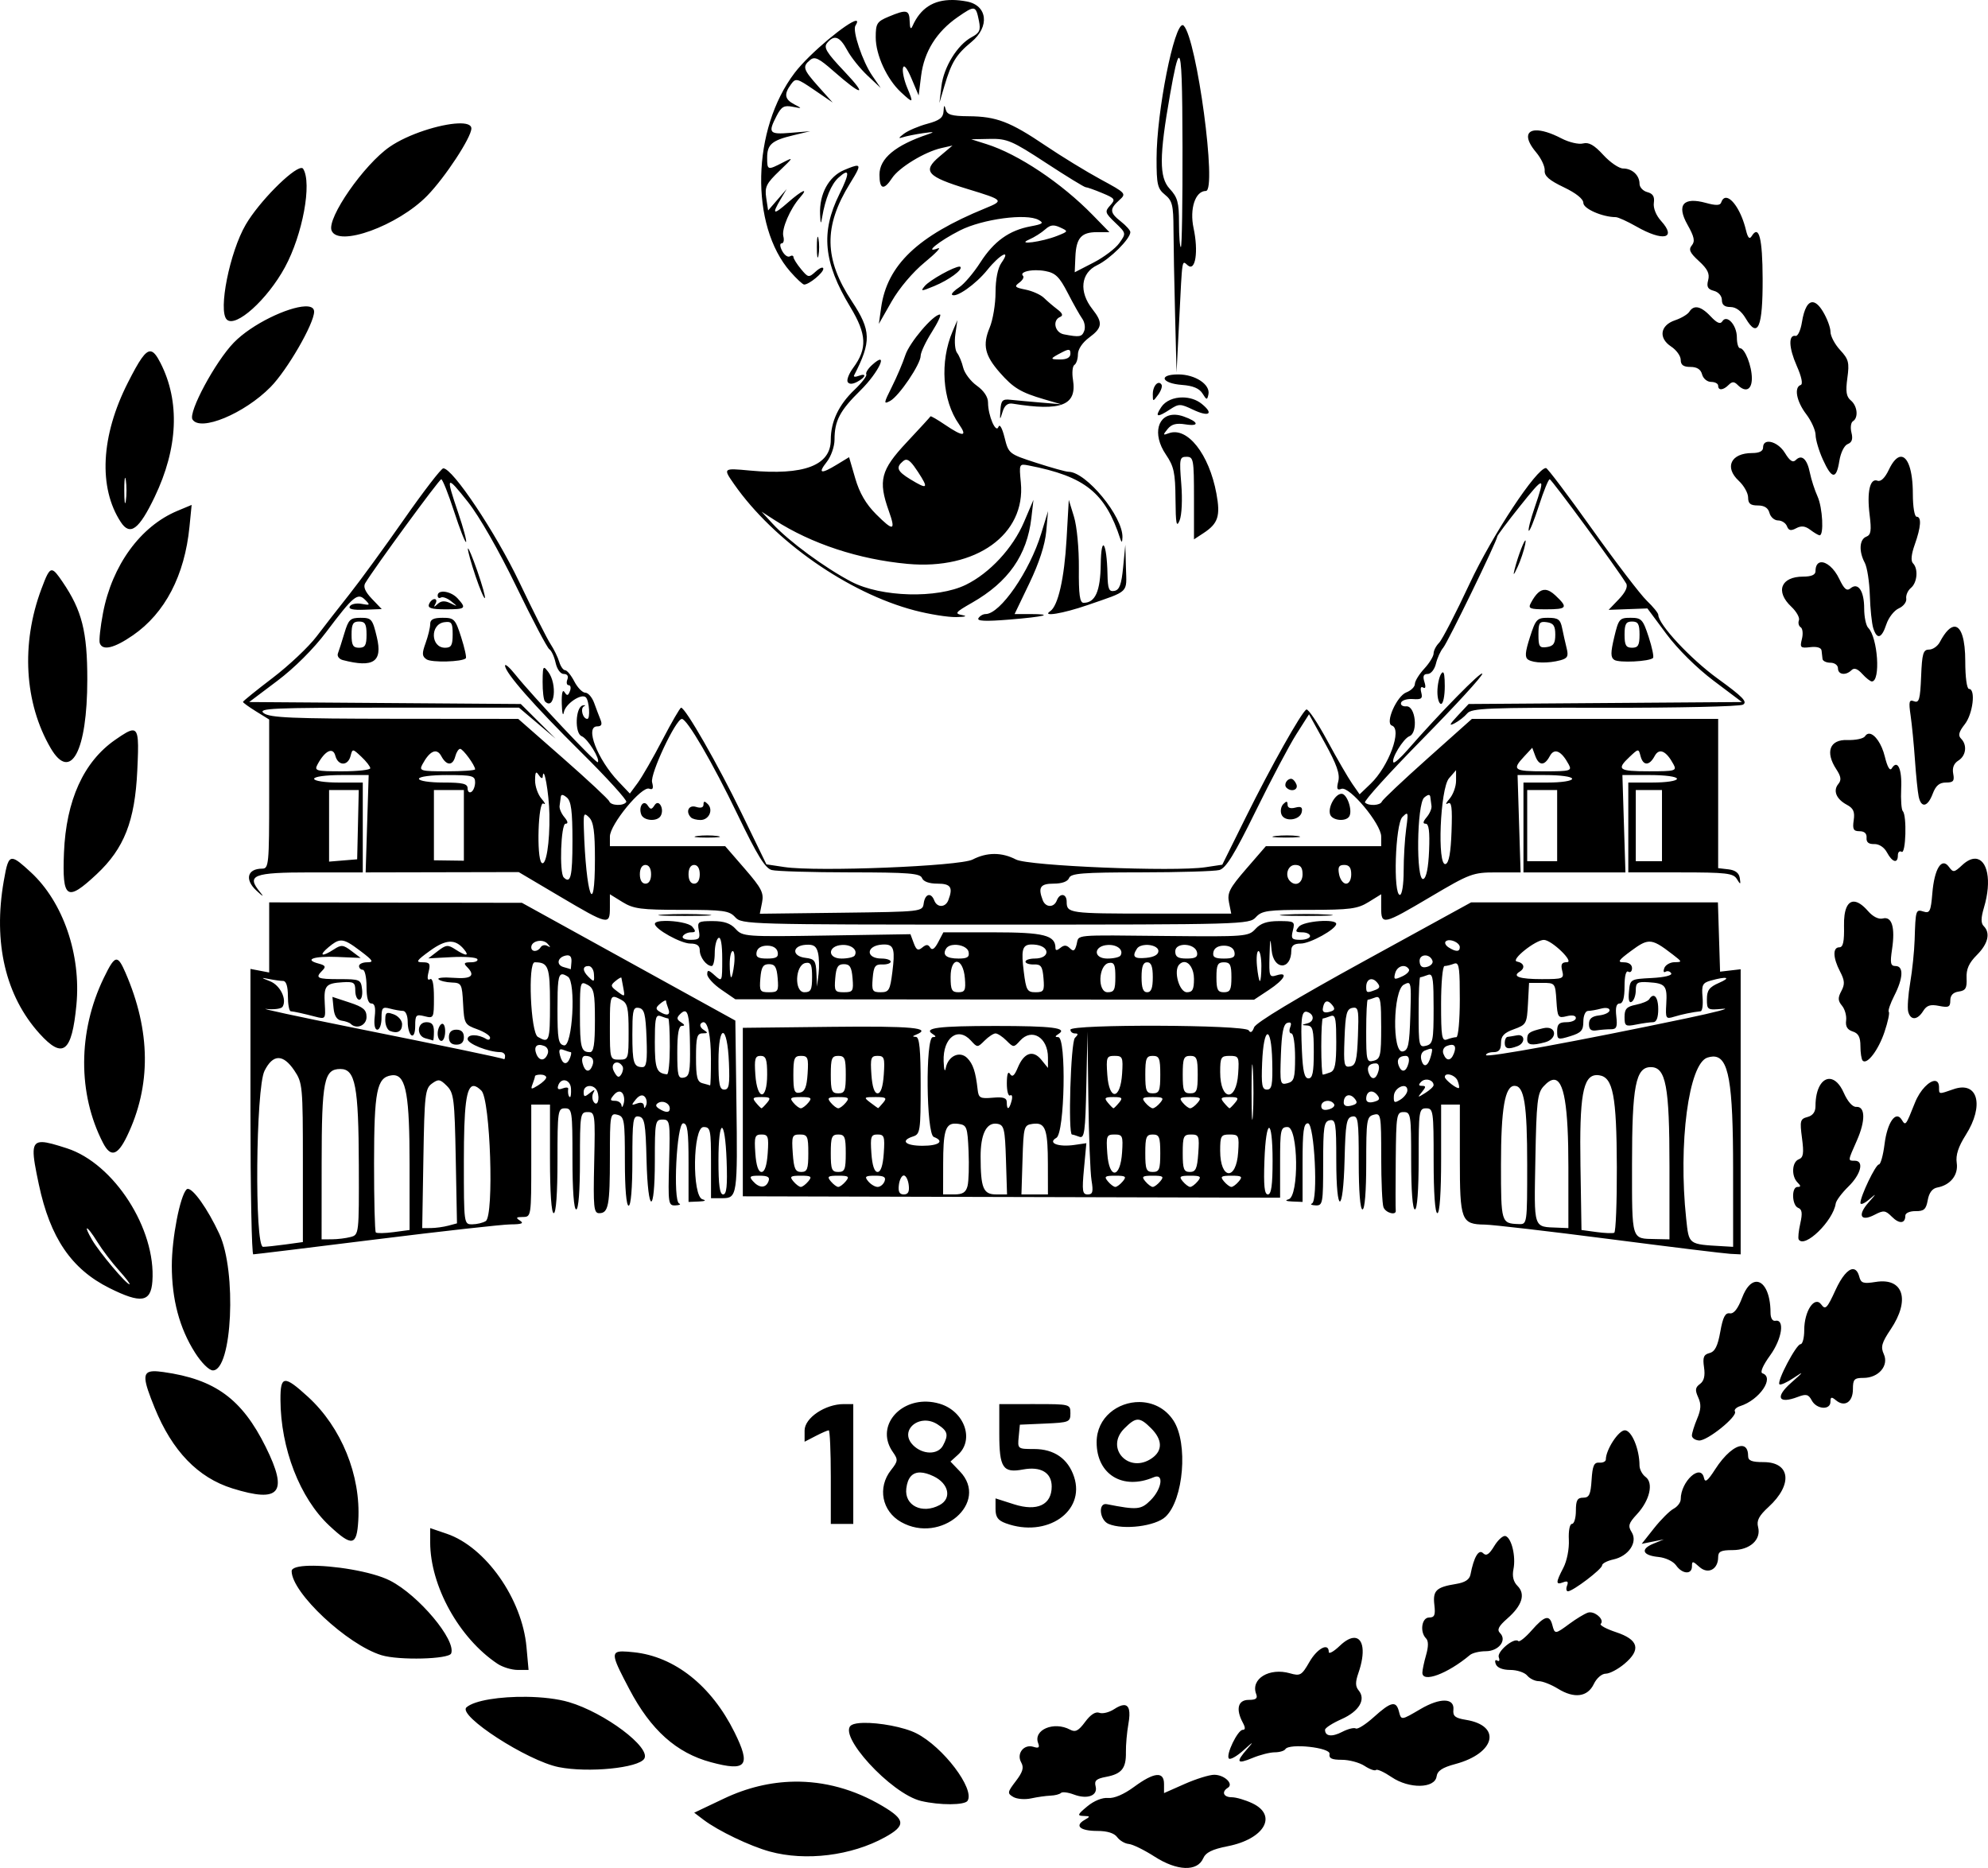 <?xml version="1.0" encoding="UTF-8" standalone="no"?>
<svg
   xmlns:dc="http://purl.org/dc/elements/1.1/"
   xmlns:cc="http://creativecommons.org/ns#"
   xmlns:rdf="http://www.w3.org/1999/02/22-rdf-syntax-ns#"
   xmlns:svg="http://www.w3.org/2000/svg"
   xmlns="http://www.w3.org/2000/svg"
   xmlns:sodipodi="http://sodipodi.sourceforge.net/DTD/sodipodi-0.dtd"
   xmlns:inkscape="http://www.inkscape.org/namespaces/inkscape"
   width="321.517mm"
   height="302.088mm"
   viewBox="0 0 321.517 302.088"
   version="1.1"
   id="svg8"
   inkscape:version="1.0.1 (3bc2e813f5, 2020-09-07)"
   sodipodi:docname="polito_logo.svg">
  <defs
     id="defs2" />
  <sodipodi:namedview
     id="base"
     pagecolor="#ffffff"
     bordercolor="#666666"
     borderopacity="1.0"
     inkscape:pageopacity="0.0"
     inkscape:pageshadow="2"
     inkscape:zoom="0.98994949"
     inkscape:cx="640.50996"
     inkscape:cy="672.31413"
     inkscape:document-units="mm"
     inkscape:current-layer="layer1"
     inkscape:document-rotation="0"
     showgrid="false"
     inkscape:window-width="3824"
     inkscape:window-height="2066"
     inkscape:window-x="8"
     inkscape:window-y="49"
     inkscape:window-maximized="0" />
  <g
     inkscape:label="Layer 1"
     inkscape:groupmode="layer"
     id="layer1"
     transform="translate(59.957,24.866)">
    <path
       id="path847"
       style="fill:#000000;stroke-width:1"
       d="m 94.093,-24.866 c -3.109,-0.029 -5.2,1.346 -6.473,4.217 -0.276,0.622 -0.426,0.379 -0.454,-0.737 -0.049,-1.906 -0.479,-2.005 -3.393,-0.788 -1.911,0.798 -2.099,1.101 -2.099,3.355 0,2.832 1.806,6.76 4.075,8.863 2.025,1.876 2.083,1.833 1.008,-0.742 -0.501,-1.198 -0.805,-2.629 -0.676,-3.179 0.148,-0.632 0.657,0.004 1.384,1.724 l 1.151,2.725 0.402,-3.205 c 0.487,-3.878 2.496,-7.098 5.904,-9.459 2.805,-1.944 2.941,-1.92 3.449,0.621 0.299,1.494 0.1,1.932 -1.187,2.621 -2.293,1.227 -4.51,4.82 -4.881,7.909 l -0.328,2.725 0.804,-2.728 c 1.134,-3.844 1.904,-5.1 4.375,-7.136 2.988,-2.463 2.597,-5.916 -0.742,-6.543 -0.828,-0.155 -1.601,-0.237 -2.318,-0.244 z m -15.635,3.366 c -1.21,0.109 -7.438,5.186 -9.898,8.419 -6.928,9.106 -7.262,24.679 -0.689,32.164 0.999,1.138 2.001,2.07 2.226,2.07 0.796,0 3.1,-1.895 3.1,-2.55 0,-0.366 -0.54,-0.177 -1.199,0.42 -1.158,1.048 -1.239,1.035 -2.402,-0.361 -0.662,-0.795 -1.211,-1.665 -1.223,-1.935 -0.011,-0.269 -0.28,-0.33 -0.596,-0.135 -0.316,0.195 -0.871,-0.196 -1.232,-0.872 -0.378,-0.706 -0.414,-1.229 -0.086,-1.229 0.314,0 0.436,-0.513 0.272,-1.14 C 66.419,12.167 67.819,8.909 69.427,7.075 70.911,5.382 69.796,5.848 67.465,7.894 65.108,9.964 64.83,9.837 66.295,7.356 L 67.268,5.712 65.768,7.441 64.27,9.171 63.963,7.139 c -0.266,-1.768 0.011,-2.334 2.134,-4.365 2.312,-2.213 2.341,-2.283 0.561,-1.362 -2.475,1.28 -2.544,1.259 -2.544,-0.771 0,-2.15 0.759,-2.8 4.239,-3.633 l 2.725,-0.653 -3.179,0.261 c -3.471,0.285 -3.685,0.024 -2.252,-2.747 0.771,-1.489 1.205,-1.739 2.574,-1.471 1.584,0.31 1.595,0.296 0.284,-0.388 -1.564,-0.816 -1.704,-1.644 -0.546,-3.228 0.777,-1.063 0.959,-1.019 3.785,0.908 l 2.969,2.025 -2.271,-2.539 c -2.526,-2.826 -2.668,-3.27 -1.377,-4.342 0.737,-0.612 1.405,-0.294 3.785,1.801 4.641,4.086 5.611,4.126 1.77,0.073 -2.927,-3.089 -3.413,-3.893 -2.802,-4.629 1.151,-1.387 2.038,-1.066 3.244,1.174 0.611,1.135 2.081,2.975 3.265,4.087 l 2.154,2.022 -1.384,-2.012 c -1.544,-2.244 -3.22,-7.223 -2.71,-8.049 0.363,-0.588 0.351,-0.827 0.072,-0.802 z m 52.889,0.703 c -1.386,-0.323 -4.247,13.942 -4.254,21.568 -0.005,4.195 0.154,4.876 1.358,5.853 1.185,0.962 1.364,1.684 1.378,5.547 0.009,2.442 0.124,8.665 0.257,13.827 l 0.24,9.386 0.427,-8.477 c 0.523,-10.391 0.409,-9.671 1.405,-8.844 1.228,1.019 1.728,-2.266 0.92,-6.035 -0.672,-3.133 0.281,-6.012 1.989,-6.012 1.84,0 -1.464,-24.609 -3.589,-26.734 -0.041,-0.041 -0.085,-0.068 -0.13,-0.078 z m -0.637,5.276 c 0.44,0.009 0.555,4.486 0.578,14.422 0.021,8.909 -0.097,16.198 -0.264,16.198 -0.167,0 -0.303,-1.756 -0.303,-3.904 0,-3.323 -0.225,-4.148 -1.51,-5.535 -1.711,-1.846 -1.697,-5.254 0.063,-15.236 0.681,-3.863 1.135,-5.95 1.436,-5.944 z m -37.952,7.817 c -0.054,0.043 -0.088,0.315 -0.115,0.828 -0.055,1.04 -0.641,1.494 -2.626,2.028 -1.406,0.379 -3.109,1.103 -3.785,1.611 -0.88,0.661 -0.941,0.827 -0.213,0.582 0.559,-0.188 2.058,-0.492 3.33,-0.675 1.734,-0.25 1.934,-0.207 0.796,0.175 -5.303,1.78 -7.867,3.913 -7.867,6.54 0,2.4 0.704,2.585 2.045,0.539 1.115,-1.701 5.27,-4.231 7.946,-4.838 L 94.087,-1.327 91.981,0.451 C 89.173,2.819 89.931,3.689 96.567,5.714 c 5.818,1.774 5.89,1.852 2.818,3.108 C 88.45,13.293 83.512,18.003 82.548,24.882 l -0.368,2.629 2.072,-3.633 c 1.22,-2.139 3.42,-4.738 5.348,-6.321 1.801,-1.479 2.76,-2.495 2.13,-2.258 -2.381,0.898 0.193,-1.192 3.574,-2.902 3.651,-1.847 10.747,-2.793 12.709,-1.695 0.893,0.5 0.681,0.671 -1.281,1.035 -3.474,0.644 -5.943,2.417 -8.145,5.848 -1.079,1.682 -2.61,3.482 -3.401,4.001 -0.792,0.519 -1.32,1.062 -1.174,1.208 0.597,0.597 3.837,-1.674 5.705,-4 2.07,-2.576 3.938,-3.51 2.277,-1.139 -0.583,0.833 -0.943,2.652 -0.943,4.771 0,1.883 -0.429,4.449 -0.953,5.703 -1.173,2.808 -0.792,4.485 1.65,7.266 2.18,2.483 3.391,3.211 7.172,4.318 l 2.728,0.798 -3.33,-0.279 c -1.832,-0.154 -4.012,-0.354 -4.844,-0.445 -1.294,-0.141 -1.532,0.098 -1.633,1.651 -0.111,1.705 -0.09,1.724 0.345,0.303 0.32,-1.045 0.825,-1.456 1.632,-1.326 7.89,1.27 10.427,0.262 9.755,-3.878 -0.182,-1.122 -0.077,-2.198 0.234,-2.39 0.311,-0.192 0.567,-0.963 0.567,-1.714 0,-0.814 0.733,-1.906 1.817,-2.707 2.158,-1.596 2.249,-2.409 0.518,-4.61 -2.201,-2.798 -1.875,-5.83 0.762,-7.089 2.093,-0.999 5.381,-4.27 5.381,-5.354 0,-0.283 -0.681,-1.05 -1.514,-1.705 -1.832,-1.441 -1.881,-2.011 -0.298,-3.444 1.199,-1.085 1.157,-1.133 -3.012,-3.395 -2.326,-1.262 -6.348,-3.725 -8.937,-5.473 -5.702,-3.85 -7.904,-4.689 -12.384,-4.724 -2.751,-0.021 -3.492,-0.239 -3.714,-1.087 -0.106,-0.405 -0.179,-0.592 -0.233,-0.549 z M 14.096,-4.907 C 11.194,-4.777 6.082,-3.195 3.077,-1.127 -1.089,1.739 -7.107,10.395 -6.334,12.409 -5.28,15.154 4.382,11.648 9.125,6.799 12.01,3.85 16.277,-2.648 16.277,-4.092 c 0,-0.633 -0.862,-0.874 -2.181,-0.815 z M 188.416,-3.781 c -1.57,0.065 -1.773,1.366 0.057,3.54 0.822,0.977 1.449,2.309 1.392,2.958 -0.077,0.87 0.73,1.577 3.073,2.693 1.993,0.95 3.178,1.898 3.179,2.545 0.002,0.936 3.081,2.284 5.238,2.296 0.382,0.002 1.881,0.682 3.33,1.51 4.351,2.487 6.606,1.976 3.995,-0.907 -0.811,-0.895 -1.282,-2.079 -1.163,-2.914 0.146,-1.012 -0.151,-1.499 -1.057,-1.736 -0.692,-0.181 -1.258,-0.788 -1.258,-1.348 0,-1.368 -1.185,-2.473 -2.652,-2.473 -0.659,0 -2.102,-0.985 -3.206,-2.19 -1.474,-1.609 -2.346,-2.103 -3.282,-1.858 -0.701,0.183 -2.269,-0.184 -3.485,-0.817 -1.784,-0.929 -3.219,-1.336 -4.161,-1.297 z m -88.264,1.379 c 2.764,-0.054 3.581,0.295 9.05,3.876 3.306,2.165 6.198,3.936 6.425,3.936 0.227,0 1.428,0.424 2.669,0.943 2.103,0.879 2.191,1.015 1.29,2.011 -0.894,0.988 -0.833,1.196 0.822,2.782 1.786,1.711 1.787,1.716 0.659,3.301 -0.622,0.873 -2.498,2.291 -4.17,3.153 l -3.041,1.566 0.106,-2.487 c 0.131,-3.065 0.954,-4.001 3.52,-4.001 h 1.986 L 116.768,9.91 C 111.709,4.723 104.728,0.062 99.588,-1.561 L 97.115,-2.342 Z M 78.65,1.943 c -0.326,-0.023 -1.006,0.236 -2.079,0.685 -2.491,1.041 -4.034,3.871 -3.898,7.153 0.067,1.618 0.13,1.705 0.337,0.473 0.502,-2.992 1.464,-5.322 2.635,-6.382 1.839,-1.664 1.883,-0.84 0.142,2.679 -3.046,6.155 -2.57,11.042 1.775,18.236 2.663,4.408 2.772,6.716 0.467,9.833 -0.691,0.934 -1.09,1.966 -0.888,2.293 0.238,0.385 0.781,0.373 1.542,-0.034 1.409,-0.754 1.571,-1.474 0.215,-0.953 -0.527,0.202 -0.854,0.164 -0.725,-0.086 C 80.991,30.362 80.94,28.591 77.827,23.878 73.305,17.034 73.216,11.748 77.502,4.818 78.751,2.8 79.193,1.981 78.65,1.943 Z M -11.261,2.306 c -1.49,0.153 -6.798,5.465 -8.956,9.159 -2.585,4.425 -4.485,13.924 -3.068,15.34 1.419,1.419 6.564,-3.204 9.416,-8.462 2.859,-5.269 4.399,-13.605 2.94,-15.911 -0.065,-0.102 -0.178,-0.142 -0.332,-0.127 z m 230.455,4.816 c -0.335,-0.003 -0.615,0.238 -0.794,0.775 -0.159,0.476 -0.862,0.493 -2.436,0.058 -3.69,-1.019 -4.816,0.302 -3.002,3.522 1.095,1.943 1.249,2.677 0.699,3.34 -0.56,0.675 -0.324,1.197 1.151,2.544 1.4,1.278 1.765,2.035 1.491,3.082 -0.281,1.074 -0.071,1.464 0.928,1.726 0.741,0.194 1.291,0.824 1.291,1.478 0,0.784 0.432,1.14 1.383,1.14 0.9,0 1.765,0.646 2.475,1.847 1.968,3.332 2.762,1.463 2.733,-6.437 -0.024,-6.57 -0.594,-8.78 -1.773,-6.873 -0.351,0.568 -0.622,0.281 -0.926,-0.982 -0.723,-3.005 -2.218,-5.211 -3.222,-5.22 z M 110.479,11.606 c 0.295,0.019 0.62,0.123 1.016,0.306 1.352,0.627 1.348,0.639 -0.453,1.358 -2.496,0.995 -6.752,1.557 -4.554,0.601 0.826,-0.359 1.983,-1.088 2.572,-1.621 0.518,-0.469 0.927,-0.675 1.419,-0.643 z m -38.168,1.817 c -0.094,-0.073 -0.161,0.552 -0.161,1.676 0,1.499 0.118,2.112 0.263,1.362 0.144,-0.749 0.144,-1.976 0,-2.725 -0.036,-0.187 -0.07,-0.289 -0.102,-0.313 z m 22.931,4.828 c -0.814,-0.044 -4.827,2.159 -5.659,3.162 -0.713,0.859 -0.56,0.857 1.554,-0.016 2.396,-0.99 4.668,-2.662 4.223,-3.107 -0.024,-0.024 -0.064,-0.036 -0.118,-0.039 z m 12.342,0.585 c 0.487,-0.002 1.011,0.04 1.522,0.136 1.644,0.309 2.275,0.927 3.626,3.549 0.899,1.746 1.952,3.615 2.339,4.152 0.388,0.538 0.533,1.423 0.324,1.968 -0.38,0.991 -0.746,1.054 -3.294,0.563 -1.474,-0.284 -1.902,-2.275 -0.606,-2.815 0.53,-0.221 0.394,-0.59 -0.454,-1.234 -0.666,-0.505 -1.64,-1.337 -2.164,-1.849 -0.524,-0.511 -1.859,-1.111 -2.966,-1.333 -1.742,-0.348 -1.88,-0.5 -1.024,-1.126 0.544,-0.398 0.817,-0.893 0.608,-1.102 -0.508,-0.508 0.627,-0.906 2.089,-0.911 z m 125.677,5.18 c -0.8,-0.093 -1.44,1.011 -1.798,3.248 -0.204,1.275 -0.662,2.262 -1.018,2.193 -1.192,-0.234 -1.113,1.915 0.179,4.834 0.786,1.777 1.034,2.973 0.645,3.103 -1.111,0.37 -0.684,2.656 0.88,4.706 0.833,1.092 1.52,2.616 1.527,3.387 0.007,0.772 0.539,2.561 1.181,3.976 1.451,3.196 2.174,3.255 2.66,0.218 0.215,-1.342 0.797,-2.517 1.353,-2.731 0.688,-0.264 0.867,-0.809 0.607,-1.845 -0.203,-0.809 -0.095,-1.641 0.239,-1.847 0.921,-0.569 0.727,-2.478 -0.343,-3.366 -0.732,-0.608 -0.86,-1.439 -0.559,-3.627 0.344,-2.502 0.205,-3.037 -1.17,-4.52 -0.858,-0.926 -1.56,-2.257 -1.561,-2.958 -0.001,-0.701 -0.558,-2.184 -1.236,-3.296 -0.568,-0.932 -1.105,-1.418 -1.585,-1.474 z M -10.633,24.684 c -2.733,0.105 -8.566,2.827 -11.512,5.858 -2.985,3.071 -7.395,11.273 -6.682,12.426 1.251,2.025 8.382,-0.935 12.627,-5.242 2.698,-2.736 7.044,-10.257 7.044,-12.19 0,-0.632 -0.566,-0.888 -1.477,-0.853 z m 225.094,0.149 c -0.481,-0.032 -0.882,0.207 -1.206,0.719 -0.266,0.421 -1.301,1.039 -2.3,1.374 -2.422,0.813 -2.735,2.88 -0.643,4.251 0.853,0.559 1.552,1.529 1.552,2.157 0,0.825 0.436,1.141 1.571,1.141 1.061,0 1.672,0.393 1.886,1.211 0.175,0.67 0.826,1.211 1.457,1.211 0.627,0 1.141,0.272 1.141,0.606 0,0.821 0.811,0.764 1.695,-0.121 0.565,-0.565 0.888,-0.565 1.454,0 1.285,1.285 2.301,0.815 2.301,-1.062 0,-1.994 -1.13,-4.873 -1.914,-4.873 -0.279,0 -0.509,-0.784 -0.509,-1.742 0,-1.999 -1.623,-3.79 -2.357,-2.602 -0.315,0.51 -0.869,0.275 -1.876,-0.796 -0.885,-0.942 -1.634,-1.433 -2.252,-1.475 z M 92.055,25.998 c -1.082,0 -4.935,4.534 -5.6,6.59 -0.39,1.205 -1.366,3.501 -2.169,5.103 -1.341,2.675 -1.364,2.862 -0.286,2.285 1.439,-0.77 4.94,-5.944 4.94,-7.302 0,-0.544 0.811,-2.269 1.802,-3.833 0.992,-1.564 1.583,-2.843 1.313,-2.843 z m 2.825,0.908 -0.776,1.817 c -2.091,4.898 -1.667,11.163 1.016,14.987 1.458,2.079 0.712,2.12 -2.232,0.122 -1.251,-0.849 -2.312,-1.462 -2.358,-1.362 -0.046,0.1 -1.785,1.997 -3.865,4.216 -4.183,4.464 -4.625,6.165 -2.874,11.08 1.155,3.242 0.759,3.345 -2.051,0.536 -1.652,-1.652 -2.689,-3.436 -3.379,-5.809 l -0.996,-3.424 -1.934,1.178 c -2.642,1.611 -3.165,1.483 -1.675,-0.412 0.694,-0.882 1.255,-2.488 1.255,-3.593 0,-3.064 0.851,-4.685 4.194,-7.975 3.002,-2.955 4.692,-6.657 1.876,-4.107 -0.658,0.596 -1.078,1.277 -0.932,1.513 0.146,0.236 -0.711,1.357 -1.903,2.492 -2.557,2.434 -3.84,5.142 -3.84,8.1 0,4.14 -4.339,5.784 -13.1,4.966 -4.344,-0.406 -4.352,-0.398 -2.52,2.226 6.392,9.152 18.45,17.581 29.173,20.393 2.371,0.622 5.401,1.108 6.733,1.081 1.494,-0.03 1.868,-0.153 0.977,-0.322 -1.297,-0.245 -1.134,-0.45 1.586,-2.003 5.862,-3.348 8.895,-7.681 9.591,-13.701 l 0.339,-2.932 -1.528,3.584 c -1.799,4.22 -5.549,8.265 -9.413,10.153 -4.623,2.259 -13.705,2.014 -18.512,-0.5 -4.265,-2.231 -10.138,-6.554 -12.711,-9.356 l -1.817,-1.979 2.119,1.366 c 5.95,3.835 13.613,6.36 21.501,7.085 11.074,1.018 19.126,-4.758 18.321,-13.142 -0.293,-3.048 -0.281,-3.074 1.286,-2.77 9.105,1.768 12.384,4.405 14.817,11.917 0.199,0.614 0.305,0.516 0.329,-0.303 0.095,-3.353 -5.87,-10.597 -8.727,-10.597 -0.408,0 -2.753,-0.652 -5.211,-1.449 -4.425,-1.435 -4.476,-1.475 -5.126,-4.086 -0.385,-1.546 -0.793,-2.262 -0.988,-1.73 -0.416,1.14 -1.687,-1.824 -1.687,-3.935 0,-0.901 -0.674,-1.913 -1.815,-2.726 -0.998,-0.711 -1.99,-2.024 -2.203,-2.918 -0.213,-0.894 -0.657,-1.968 -0.988,-2.387 -0.33,-0.419 -0.455,-1.782 -0.277,-3.028 z m 18.023,4.809 c 0.2,0.032 0.258,0.235 0.258,0.62 0,0.603 -0.567,0.93 -1.616,0.93 -1.775,0 -1.751,-0.108 0.253,-1.151 0.565,-0.294 0.905,-0.431 1.105,-0.399 z m -148.485,0.246 c -0.864,-0.109 -1.85,1.428 -3.692,5.054 -4.374,8.605 -4.8,16.977 -1.147,22.552 1.501,2.291 2.943,1.221 5.475,-4.061 3.791,-7.91 4.121,-15.446 0.947,-21.667 -0.589,-1.155 -1.064,-1.813 -1.582,-1.878 z m 166.185,3.725 c -3.286,0 -2.743,1.452 0.636,1.701 1.741,0.128 2.777,0.565 3.283,1.384 0.669,1.081 0.761,1.095 0.959,0.145 0.333,-1.595 -2.136,-3.23 -4.879,-3.23 z m -3.136,1.367 c -0.469,-0.004 -0.984,0.8 -0.984,1.812 0,1.26 0.021,1.264 0.854,0.123 0.47,-0.643 0.724,-1.38 0.564,-1.639 -0.125,-0.203 -0.278,-0.294 -0.434,-0.296 z m 3.845,2.354 c -1.415,-0.008 -2.783,0.535 -3.471,1.578 -1.069,1.619 -0.656,1.725 1.425,0.361 1.426,-0.935 1.677,-0.934 3.688,0.025 2.619,1.249 3.463,0.713 1.448,-0.921 -0.859,-0.697 -1.988,-1.036 -3.089,-1.042 z m -1.174,2.803 c -2.82,-0.135 -3.821,3.07 -1.535,6.438 1.299,1.914 1.519,2.935 1.552,7.199 0.031,4.013 0.159,4.677 0.663,3.455 0.357,-0.866 0.474,-3.392 0.272,-5.904 -0.329,-4.095 -0.272,-4.39 0.85,-4.39 1.128,0 1.204,0.418 1.204,6.675 v 6.675 l 1.539,-1.008 c 2.365,-1.55 2.761,-2.761 2.092,-6.388 -1.182,-6.408 -4.72,-10.881 -7.719,-9.757 -0.947,0.355 -0.967,0.283 -0.179,-0.685 0.647,-0.795 1.412,-0.994 2.889,-0.755 2.342,0.38 2.145,-0.427 -0.313,-1.284 -0.473,-0.165 -0.912,-0.253 -1.315,-0.272 z m 95.862,4.364 c -0.48,0.029 -0.815,0.319 -0.815,0.92 0,0.601 -0.601,0.908 -1.774,0.908 -3.426,0 -4.53,2.293 -2.162,4.488 0.833,0.772 1.514,1.985 1.514,2.696 0,0.988 0.371,1.293 1.571,1.293 1.061,0 1.672,0.393 1.886,1.211 0.174,0.666 0.802,1.211 1.393,1.211 0.592,0 1.236,0.42 1.433,0.934 0.272,0.709 0.632,0.788 1.495,0.326 0.822,-0.44 1.453,-0.368 2.28,0.258 0.629,0.476 1.304,0.873 1.5,0.885 0.727,0.039 0.493,-4.467 -0.326,-6.279 -0.466,-1.032 -1.025,-2.759 -1.242,-3.838 -0.45,-2.236 -1.317,-3.019 -2.278,-2.058 -0.475,0.475 -0.965,0.156 -1.755,-1.142 -0.719,-1.183 -1.92,-1.862 -2.72,-1.814 z m 21.432,2.427 c -0.589,0.045 -1.253,0.718 -1.91,2.102 -0.627,1.322 -1.302,1.976 -1.831,1.773 -1.216,-0.466 -1.741,1.797 -1.277,5.507 0.322,2.576 0.217,3.256 -0.544,3.548 -1.113,0.427 -1.225,2.374 -0.242,4.209 0.385,0.719 0.754,3.086 0.821,5.261 0.066,2.174 0.315,4.566 0.552,5.314 0.606,1.911 1.358,1.693 2.119,-0.615 0.359,-1.087 1.264,-2.248 2.014,-2.579 0.75,-0.332 1.292,-1.041 1.204,-1.576 -0.088,-0.535 0.253,-1.316 0.757,-1.734 1.031,-0.855 1.218,-3.096 0.332,-3.981 -0.374,-0.374 -0.275,-1.45 0.277,-2.998 1.025,-2.878 1.137,-4.533 0.307,-4.533 -0.337,0 -0.606,-1.627 -0.606,-3.672 0,-3.907 -0.85,-6.109 -1.974,-6.023 z M 86.578,49.486 c 0.471,-0.024 0.999,0.546 1.922,1.955 1.783,2.724 1.584,2.92 -1.225,1.208 -2.149,-1.31 -2.393,-1.929 -1.161,-2.951 0.157,-0.13 0.308,-0.204 0.465,-0.212 z m 103.492,1.34 c -1.518,0 -8.674,10.836 -12.336,18.68 -2.231,4.78 -4.458,9.091 -4.947,9.581 -0.49,0.49 -0.889,1.266 -0.889,1.724 0,0.459 -0.681,1.569 -1.514,2.467 -0.833,0.898 -1.514,2.009 -1.514,2.468 0,0.459 -0.616,1.068 -1.367,1.354 -1.578,0.6 -3.498,4.994 -2.35,5.376 1.703,0.568 -0.5,6.593 -3.439,9.409 l -1.782,1.708 -1.191,-1.709 c -0.655,-0.94 -2.483,-4.096 -4.06,-7.012 -1.578,-2.916 -3.091,-5.165 -3.365,-4.996 -0.829,0.512 -5.73,9.236 -9.774,17.396 l -3.818,7.703 -2.744,0.412 c -5.057,0.758 -28.616,-0.204 -30.624,-1.251 -2.29,-1.194 -4.698,-1.192 -7.013,0.005 -2.086,1.079 -25.182,2.003 -30.421,1.217 l -2.929,-0.44 -4.027,-8.294 c -3.82,-7.868 -9.086,-17.055 -9.768,-17.039 -0.173,0.005 -1.535,2.352 -3.026,5.217 -1.491,2.865 -3.285,5.987 -3.987,6.938 l -1.275,1.729 -1.852,-1.95 c -3.406,-3.585 -5.458,-8.913 -3.432,-8.913 0.687,0 0.847,-0.312 0.544,-1.06 -0.236,-0.583 -0.701,-1.809 -1.032,-2.725 -0.332,-0.916 -0.977,-1.665 -1.436,-1.665 -0.458,0 -1.256,-0.817 -1.773,-1.817 -0.517,-0.999 -1.187,-1.817 -1.489,-1.817 -0.302,0 -0.732,-0.613 -0.956,-1.362 -0.224,-0.749 -0.856,-2.042 -1.404,-2.872 -0.548,-0.83 -2.816,-5.326 -5.041,-9.991 -3.83,-8.034 -10.794,-18.46 -12.305,-18.423 -0.333,0.008 -3.194,3.724 -6.358,8.257 -3.164,4.533 -7.115,9.957 -8.78,12.054 -1.665,2.097 -4.076,5.193 -5.356,6.88 -1.28,1.687 -4.481,4.707 -7.114,6.712 -2.633,2.004 -4.787,3.747 -4.787,3.871 0,0.124 0.954,0.815 2.119,1.535 l 2.119,1.31 v 12.061 c 0,11.395 -0.064,12.061 -1.138,12.061 -2.385,0 -2.859,1.74 -0.958,3.517 1.092,1.021 1.33,1.129 0.635,0.29 -2.284,-2.759 -1.163,-3.201 8.103,-3.201 h 8.496 v -7.266 -7.266 H -5.22 c -2.22,0 -3.936,-0.264 -3.936,-0.606 0,-0.348 1.875,-0.606 4.413,-0.606 h 4.411 l -0.245,7.872 -0.245,7.872 12.376,-0.026 12.377,-0.026 6.697,3.962 c 7.787,4.607 8.053,4.666 8.053,1.794 v -2.169 l 2.039,1.261 c 1.781,1.1 2.998,1.26 9.595,1.26 6.745,0 7.671,0.128 8.634,1.192 1.052,1.162 2.079,1.191 42.102,1.191 40.03,0 41.05,-0.029 42.102,-1.192 0.963,-1.064 1.889,-1.191 8.634,-1.191 6.597,0 7.813,-0.16 9.594,-1.261 l 2.04,-1.261 v 2.169 c 0,2.871 0.268,2.812 8.007,-1.767 6.356,-3.76 6.829,-3.936 10.597,-3.936 h 3.944 l -0.246,-7.872 -0.245,-7.872 h 4.413 c 2.538,0 4.413,0.257 4.413,0.606 0,0.342 -1.716,0.606 -3.936,0.606 h -3.936 v 7.266 7.266 h 8.246 8.247 l -0.246,-7.872 -0.245,-7.872 h 4.413 c 2.538,0 4.413,0.257 4.413,0.606 0,0.342 -1.716,0.606 -3.936,0.606 h -3.936 v 7.266 7.266 h 8.447 c 7.391,0 8.53,0.133 9.105,1.06 0.601,0.969 0.642,0.956 0.479,-0.151 -0.12,-0.813 -0.725,-1.274 -1.839,-1.403 l -1.659,-0.192 V 103.465 91.395 h -19.916 -19.915 l -7.182,6.411 c -3.95,3.526 -7.272,6.66 -7.383,6.964 -0.234,0.64 -2.131,0.743 -2.725,0.149 -0.222,-0.222 3.957,-4.834 9.285,-10.249 5.328,-5.415 9.688,-10.174 9.688,-10.574 0,-0.656 -6.975,6.448 -12.09,12.315 -1.099,1.26 -2.118,2.171 -2.265,2.025 -0.476,-0.476 1.566,-3.856 2.562,-4.238 1.454,-0.558 1.001,-4.956 -0.498,-4.834 -0.599,0.049 -0.978,-0.224 -0.842,-0.606 0.136,-0.382 0.995,-0.639 1.909,-0.571 1.377,0.102 1.609,-0.081 1.353,-1.061 -0.185,-0.708 -0.064,-1.03 0.304,-0.803 0.384,0.237 0.461,-0.103 0.206,-0.908 -0.296,-0.934 -0.152,-1.287 0.529,-1.287 0.523,0 1.113,-0.736 1.334,-1.665 0.218,-0.916 0.746,-2.074 1.174,-2.574 0.734,-0.856 8.747,-17.343 8.747,-17.997 0,-0.168 1.635,-2.353 3.633,-4.856 4.001,-5.012 4.192,-5 2.42,0.15 -0.667,1.939 -1.099,3.639 -0.959,3.779 0.139,0.139 0.875,-1.677 1.634,-4.035 0.76,-2.359 1.546,-4.29 1.747,-4.29 0.315,0 11.047,14.619 12.372,16.853 0.306,0.516 -0.118,1.429 -1.179,2.537 l -1.658,1.73 3.135,-0.115 3.136,-0.115 3.066,4.125 c 1.824,2.454 4.921,5.52 7.644,7.569 l 4.577,3.444 -22.099,0.16 -22.101,0.158 -1.77,1.888 c -1.344,1.432 -1.467,1.731 -0.511,1.237 0.693,-0.358 1.617,-1.081 2.053,-1.606 0.696,-0.839 3.406,-0.95 22.205,-0.912 11.776,0.024 21.85,-0.203 22.386,-0.503 0.784,-0.439 -0.016,-1.262 -4.087,-4.213 -4.403,-3.19 -9.604,-8.774 -9.604,-10.309 0,-0.279 -0.837,-1.309 -1.859,-2.287 -1.022,-0.978 -5.015,-6.205 -8.871,-11.617 -3.857,-5.412 -7.199,-9.84 -7.428,-9.84 z m -229.795,1.579 c 0.036,-0.021 0.076,0.102 0.119,0.388 0.139,0.916 0.139,2.415 0,3.33 -0.139,0.916 -0.252,0.167 -0.252,-1.665 0,-1.259 0.054,-2.006 0.132,-2.053 z m 51.129,0.238 c 0.211,0 1.144,2.337 2.074,5.194 0.93,2.857 1.803,5.084 1.94,4.947 0.137,-0.137 -0.431,-2.251 -1.263,-4.696 -2.073,-6.094 -1.957,-6.225 1.572,-1.77 1.83,2.309 5.01,7.87 7.816,13.665 2.603,5.374 5.009,9.941 5.347,10.15 0.338,0.209 0.793,1.194 1.011,2.189 0.23,1.046 0.788,1.809 1.322,1.809 0.574,0 0.792,0.345 0.576,0.908 -0.192,0.5 -0.092,0.908 0.22,0.908 0.312,0 0.401,0.432 0.199,0.959 -0.296,0.772 -0.468,0.802 -0.88,0.151 -0.318,-0.502 -0.484,0.224 -0.439,1.917 0.04,1.499 0.194,2.096 0.341,1.328 0.258,-1.352 2.849,-3.094 3.554,-2.389 0.546,0.546 0.744,3.483 0.234,3.483 -0.732,0 -1.184,-1.709 -0.538,-2.035 0.323,-0.162 0.24,-0.227 -0.185,-0.143 -1.203,0.238 -1.36,4.529 -0.182,4.981 0.953,0.366 3.047,3.752 2.598,4.201 -0.251,0.251 -10.64,-10.787 -13.331,-14.164 -0.916,-1.149 -1.665,-1.805 -1.665,-1.456 0,1.143 4.586,6.364 12.319,14.024 4.176,4.137 7.455,7.746 7.292,8.023 -0.429,0.692 -2.514,0.619 -2.758,-0.097 -0.111,-0.325 -3.469,-3.459 -7.463,-6.964 l -7.26,-6.372 -19.988,-0.018 C -12.748,91.36 -16.318,91.207 -17.295,90.468 c -1.041,-0.787 1.257,-0.889 20.049,-0.889 h 21.223 l 2.963,2.507 2.961,2.508 -2.814,-2.803 -2.814,-2.803 -21.966,-0.16 -21.966,-0.158 4.546,-3.423 c 2.774,-2.088 5.861,-5.168 7.918,-7.9 4.414,-5.865 5.082,-6.416 6.299,-5.199 0.842,0.842 0.786,0.906 -0.565,0.648 -0.825,-0.158 -1.685,0.014 -1.912,0.382 -0.282,0.456 0.472,0.635 2.37,0.563 L 1.781,73.636 0.188,71.973 C -0.898,70.84 -1.242,70.035 -0.891,69.447 0.561,67.012 11.076,52.641 11.405,52.641 Z m 101.494,3.329 -0.361,6.358 c -0.36,6.337 -1.375,10.802 -2.644,11.647 -1.45,0.965 2.045,0.394 6.038,-0.986 6.846,-2.367 6.326,-1.862 6.211,-6.033 l -0.102,-3.72 -0.352,3.628 c -0.272,2.803 -0.593,3.673 -1.412,3.828 -0.884,0.168 -1.07,-0.282 -1.12,-2.719 -0.106,-5.141 -1.023,-6.487 -1.09,-1.601 -0.061,4.388 -0.888,6.249 -2.773,6.249 -0.62,0 -0.8,-1.308 -0.765,-5.601 0.025,-3.18 -0.316,-6.779 -0.791,-8.326 z m -141.861,0.818 -2.312,0.966 c -5.964,2.492 -10.552,8.795 -12.022,16.517 -0.43,2.256 -0.667,4.443 -0.527,4.86 0.43,1.284 2.314,0.845 5.349,-1.247 5.205,-3.587 8.385,-9.685 9.163,-17.57 z m 138.508,0.998 -1.108,3.633 c -1.867,6.12 -6.632,13.019 -8.992,13.019 -0.411,0 -0.931,0.3 -1.158,0.666 -0.295,0.477 1.11,0.543 4.96,0.231 5.794,-0.47 7.4,-0.896 3.381,-0.896 h -2.495 l 2.407,-5.017 c 1.552,-3.234 2.514,-6.193 2.707,-8.326 z m 77.216,4.756 c -0.153,-0.2 -1.192,2.414 -1.753,4.63 -0.288,1.139 -0.168,1.048 0.486,-0.369 0.478,-1.036 1.025,-2.671 1.215,-3.633 0.076,-0.386 0.087,-0.582 0.052,-0.628 z M 15.728,63.834 c -0.007,0.007 -0.01,0.022 -0.012,0.044 -0.025,0.352 0.529,2.343 1.232,4.424 0.703,2.082 1.383,3.68 1.51,3.553 0.127,-0.127 -0.428,-2.117 -1.234,-4.423 -0.755,-2.162 -1.399,-3.703 -1.497,-3.598 z M 234.517,66.07 c -0.507,0.064 -0.855,0.524 -0.855,1.442 0,0.583 -0.663,0.873 -1.999,0.873 -3.597,0 -4.543,2.396 -1.919,4.861 0.842,0.791 1.399,1.784 1.237,2.206 -0.162,0.422 -0.032,0.928 0.287,1.126 0.32,0.198 0.409,1.048 0.198,1.89 -0.351,1.4 -0.236,1.513 1.357,1.326 1.072,-0.126 1.772,0.085 1.82,0.551 0.043,0.416 0.113,1.029 0.155,1.362 0.042,0.333 0.621,0.606 1.287,0.606 0.673,0 1.211,0.404 1.211,0.908 0,1.04 1.275,1.207 2.194,0.289 0.423,-0.423 0.973,-0.23 1.729,0.606 0.61,0.674 1.31,1.225 1.555,1.225 1.449,0 0.968,-7.117 -0.587,-8.671 -0.359,-0.359 -0.653,-1.771 -0.653,-3.136 0,-2.833 -0.979,-4.277 -2.208,-3.257 -0.599,0.497 -1.024,0.146 -1.81,-1.501 -0.864,-1.813 -2.154,-2.81 -2.999,-2.704 z m -286.056,1.296 c -0.527,-0.052 -0.931,0.902 -1.731,3.041 -3.307,8.84 -2.746,18.428 1.508,25.716 3.234,5.541 5.917,0.523 5.924,-11.086 0.005,-7.765 -0.863,-11.188 -4.006,-15.804 -0.801,-1.176 -1.285,-1.826 -1.695,-1.866 z m 241.514,3.162 c -0.823,-0.058 -1.55,0.63 -2.345,2.116 -0.484,0.904 -0.185,1.029 2.455,1.029 3.418,0 3.605,-0.277 1.51,-2.245 -0.598,-0.562 -1.127,-0.865 -1.62,-0.9 z M 11.565,70.822 c -0.435,0.035 -0.738,0.236 -0.738,0.627 0,0.353 0.232,0.497 0.516,0.322 0.284,-0.176 1.033,0.096 1.665,0.603 1.105,0.887 1.1,0.899 -0.121,0.312 -0.9,-0.433 -1.499,-0.398 -2.057,0.118 -0.616,0.57 -0.694,0.564 -0.36,-0.028 0.235,-0.416 0.168,-0.757 -0.149,-0.757 -0.317,0 -0.719,0.372 -0.894,0.827 -0.242,0.631 0.391,0.828 2.66,0.828 3.28,0 3.439,-0.141 1.975,-1.759 -0.678,-0.749 -1.772,-1.151 -2.498,-1.093 z m 178.848,4.223 c -1.8,0 -2.005,0.221 -2.942,3.153 -0.781,2.443 -0.842,3.259 -0.267,3.624 0.895,0.569 3.253,0.612 5.186,0.095 1.175,-0.315 1.35,-0.65 1.023,-1.961 -0.217,-0.869 -0.544,-2.329 -0.729,-3.245 -0.281,-1.399 -0.645,-1.665 -2.271,-1.665 z m 13.348,0 c -1.797,0 -1.948,0.18 -2.653,3.145 -0.594,2.504 -0.594,3.249 0.007,3.659 h 0.001 c 0.757,0.514 5.688,0.273 6.268,-0.307 0.169,-0.169 -0.148,-1.699 -0.705,-3.401 -0.933,-2.853 -1.161,-3.095 -2.919,-3.095 z m -205.394,0.001 c -1.677,0 -1.961,0.268 -2.626,2.485 -0.41,1.367 -0.881,2.841 -1.048,3.277 -0.167,0.436 0.192,0.92 0.799,1.077 C 0.448,83.167 1.937,82.167 0.993,78.19 0.291,75.237 0.132,75.047 -1.634,75.047 Z m 13.253,0 c -1.472,0 -2.003,0.269 -2.003,1.016 0,0.559 -0.333,1.937 -0.739,3.061 -0.617,1.706 -0.592,2.143 0.151,2.643 0.819,0.551 5.763,0.416 6.352,-0.173 0.14,-0.14 -0.198,-1.671 -0.751,-3.401 -0.945,-2.955 -1.128,-3.146 -3.01,-3.146 z m 192.372,0.604 c 0.98,0 1.211,0.404 1.211,2.119 0,1.716 -0.231,2.119 -1.211,2.119 -0.98,0 -1.211,-0.404 -1.211,-2.119 0,-1.716 0.231,-2.119 1.211,-2.119 z m -205.88,0.001 c 0.98,0 1.211,0.404 1.211,2.119 0,1.716 -0.231,2.119 -1.211,2.119 -0.98,0 -1.211,-0.404 -1.211,-2.119 0,-1.716 0.231,-2.119 1.211,-2.119 z m 191.701,0.066 c 0.119,0.007 0.253,0.021 0.403,0.043 1.067,0.152 1.362,0.587 1.362,2.009 0,1.423 -0.295,1.859 -1.362,2.011 -1.199,0.17 -1.362,-0.072 -1.362,-2.011 0,-1.697 0.125,-2.093 0.959,-2.052 z m -177.519,0.001 c 0.828,-0.041 0.957,0.353 0.957,2.009 0,1.769 -0.223,2.162 -1.23,2.162 -2.336,0 -2.452,-3.798 -0.127,-4.13 0.148,-0.021 0.281,-0.036 0.4,-0.041 z m 243.931,0.769 c -0.688,-0.062 -1.539,0.744 -2.459,2.49 -0.35,0.664 -1.133,1.209 -1.741,1.211 -0.95,0.005 -1.13,0.614 -1.282,4.365 -0.15,3.68 -0.326,4.304 -1.132,3.995 -0.813,-0.312 -0.898,0.028 -0.567,2.299 0.214,1.466 0.53,4.711 0.703,7.208 0.173,2.498 0.444,5.155 0.603,5.904 0.406,1.907 1.457,1.696 2.268,-0.454 0.499,-1.323 1.081,-1.817 2.138,-1.817 1.199,0 1.404,-0.249 1.178,-1.431 -0.181,-0.946 0.103,-1.665 0.837,-2.124 1.249,-0.78 1.459,-2.516 0.428,-3.547 -0.508,-0.508 -0.352,-1.106 0.606,-2.323 1.317,-1.674 1.8,-5.714 0.684,-5.714 -0.349,0 -0.606,-1.894 -0.606,-4.468 0,-3.564 -0.654,-5.505 -1.659,-5.595 z M 28.064,83.14 c -0.222,-0.005 -0.252,0.643 -0.264,2.251 -0.011,1.526 0.162,2.957 0.384,3.179 1.551,1.551 2.027,-2.792 0.524,-4.779 -0.309,-0.408 -0.511,-0.647 -0.645,-0.65 z m 145.315,0.727 c -0.075,0.009 -0.165,0.097 -0.271,0.261 -0.323,0.5 -0.591,1.794 -0.596,2.876 -0.005,1.082 0.263,1.968 0.596,1.968 0.333,0 0.601,-1.294 0.596,-2.876 -0.005,-1.56 -0.099,-2.256 -0.325,-2.229 z m -21.629,6.78 2.563,4.642 c 1.928,3.493 2.465,5.028 2.17,6.203 -0.307,1.225 -0.198,1.486 0.504,1.217 1.282,-0.492 6.433,5.678 6.433,7.705 v 1.568 h -9.327 -9.325 l -3.16,3.649 c -2.712,3.131 -3.11,3.904 -2.801,5.45 l 0.361,1.801 h -12.903 c -13.316,0 -13.71,-0.055 -13.71,-1.917 0,-1.336 -1.109,-1.476 -1.598,-0.202 -0.458,1.193 -1.809,1.164 -2.274,-0.049 -0.796,-2.075 -0.398,-2.676 1.772,-2.676 1.342,0 2.268,-0.338 2.487,-0.908 0.292,-0.762 2.166,-0.91 11.636,-0.917 6.209,-0.005 11.911,-0.174 12.67,-0.377 1.059,-0.284 2.428,-2.503 5.876,-9.529 2.472,-5.037 5.424,-10.622 6.56,-12.41 z M 50.319,91.401 c 0.849,-0.009 4.973,7.072 9.034,15.512 3.16,6.566 4.438,8.639 5.498,8.923 0.76,0.203 6.461,0.374 12.67,0.378 9.471,0.007 11.345,0.154 11.638,0.917 0.219,0.57 1.145,0.908 2.487,0.908 2.17,0 2.567,0.6 1.77,2.675 -0.465,1.213 -1.815,1.241 -2.273,0.049 -0.52,-1.354 -1.487,-1.097 -1.708,0.454 v 0.001 c -0.193,1.359 -0.222,1.363 -13.35,1.526 l -13.158,0.162 0.363,-1.813 c 0.312,-1.561 -0.077,-2.322 -2.797,-5.462 l -3.161,-3.647 h -9.325 -9.325 v -1.569 c 0,-1.934 5.148,-8.197 6.357,-7.734 0.596,0.229 0.724,-0.056 0.467,-1.038 -0.349,-1.333 3.833,-10.231 4.813,-10.242 z m -88.761,1.854 c -0.559,-0.044 -1.464,0.54 -2.877,1.52 -5.114,3.544 -7.95,9.793 -8.293,18.269 -0.303,7.491 0.454,7.989 5.283,3.472 4.453,-4.165 6.188,-8.581 6.574,-16.74 0.22,-4.631 0.245,-6.448 -0.687,-6.521 z m 280.853,0.538 c -0.285,-0.031 -0.543,0.095 -0.744,0.412 -0.24,0.38 -1.526,0.652 -2.859,0.606 -2.849,-0.1 -3.615,1.931 -1.782,4.728 0.773,1.18 0.852,1.749 0.329,2.38 -0.897,1.081 -0.339,2.445 1.374,3.362 1.064,0.569 1.313,1.13 1.111,2.507 -0.214,1.457 -0.044,1.774 0.952,1.774 0.783,0 1.183,0.375 1.128,1.06 -0.057,0.722 0.336,1.045 1.234,1.016 0.789,-0.026 1.621,0.521 2.071,1.362 0.863,1.612 1.759,1.847 1.759,0.461 0,-0.519 0.273,-0.775 0.606,-0.569 0.683,0.422 0.868,-5.894 0.193,-6.57 -0.227,-0.227 -0.346,-1.879 -0.263,-3.672 0.148,-3.188 -0.592,-4.763 -1.527,-3.25 -0.297,0.48 -0.707,-0.217 -1.116,-1.901 -0.509,-2.092 -1.609,-3.612 -2.465,-3.707 z m -54.559,2.271 0.48,1.299 c 0.606,1.639 1.496,1.659 2.357,0.05 0.733,-1.37 1.875,-0.866 3.062,1.352 0.551,1.03 0.267,1.109 -3.969,1.109 -4.928,0 -5.254,-0.241 -3.246,-2.396 z M 14.461,96.24 c 0.459,0 2.421,2.681 2.421,3.309 0,0.178 -2.053,0.324 -4.563,0.324 -4.236,0 -4.52,-0.079 -3.969,-1.109 1.187,-2.218 2.328,-2.722 3.061,-1.352 0.848,1.585 1.858,1.603 2.267,0.039 0.174,-0.666 0.527,-1.211 0.783,-1.211 z m 190.441,0.265 c 0.221,-0.014 0.304,0.295 0.466,0.913 0.416,1.593 1.421,1.591 2.275,-0.007 0.733,-1.37 1.875,-0.865 3.062,1.352 0.55,1.029 0.265,1.108 -3.969,1.108 -4.935,0 -5.32,-0.288 -3.128,-2.348 0.713,-0.67 1.073,-1.006 1.294,-1.019 z m -207.705,0.001 c 0.221,0.014 0.58,0.348 1.294,1.018 0.789,0.741 1.436,1.574 1.436,1.849 0,0.275 -2.053,0.5 -4.563,0.5 -4.236,0 -4.52,-0.081 -3.969,-1.111 1.193,-2.228 2.499,-2.869 2.88,-1.412 0.434,1.662 2.028,1.706 2.456,0.069 0.162,-0.618 0.245,-0.926 0.466,-0.913 z m 178.333,3.181 v 1.71 c 0,0.941 -0.477,2.255 -1.06,2.921 -0.583,0.666 -0.708,1.005 -0.278,0.753 0.619,-0.362 0.745,0.588 0.606,4.54 -0.121,3.418 -0.424,5.08 -0.959,5.257 -1.391,0.461 -0.889,-12.206 0.549,-13.864 z M 26.791,100.083 c 0.091,-0.005 0.216,0.132 0.386,0.395 0.323,0.5 0.608,0.636 0.634,0.303 0.17,-2.166 1.024,2.583 1.088,6.055 0.085,4.609 -0.554,8.536 -1.271,7.819 -0.837,-0.837 -0.541,-10.062 0.306,-9.567 0.416,0.243 0.28,-0.103 -0.303,-0.769 -0.583,-0.666 -1.055,-2.007 -1.05,-2.98 0.005,-0.853 0.059,-1.25 0.211,-1.256 z m -14.45,0.396 c 4.092,0 4.541,0.115 4.541,1.174 0,0.646 -0.272,1.345 -0.606,1.55 -0.333,0.206 -0.606,-0.051 -0.606,-0.57 0,-0.758 -0.775,-0.944 -3.936,-0.944 -2.22,0 -3.936,-0.264 -3.936,-0.606 0,-0.35 1.918,-0.606 4.541,-0.606 z m 136.517,0.604 c -0.711,0 -1.226,0.966 -0.762,1.43 0.765,0.765 1.961,0.379 1.616,-0.522 -0.192,-0.5 -0.576,-0.908 -0.854,-0.908 z m -155.592,1.817 h 2.4 2.4 l -0.129,5.601 -0.129,5.602 -2.271,0.187 -2.271,0.188 v -5.789 z m 16.955,10e-4 h 2.422 2.422 v 5.714 5.715 l -2.422,-0.033 -2.422,-0.033 v -5.682 z m 176.815,0 h 2.422 2.422 v 5.753 5.753 h -2.422 -2.422 v -5.753 z m 17.56,0 h 2.119 2.119 v 5.753 5.753 h -2.119 -2.119 v -5.753 z m -47.579,0.604 c -1.048,0 -2.271,2.249 -1.838,3.378 0.372,0.97 2.529,1.169 3.076,0.284 0.578,-0.935 -0.344,-3.662 -1.238,-3.662 z M 31.007,103.698 c 0.16,0.011 0.393,0.149 0.711,0.413 0.701,0.581 0.908,2.191 0.908,7.038 0,5.755 -0.298,6.995 -1.413,5.88 -0.731,-0.731 -0.46,-8.68 0.296,-8.68 0.457,0 0.391,-0.368 -0.189,-1.06 -0.489,-0.583 -0.839,-1.4 -0.776,-1.817 0.063,-0.416 0.149,-1.062 0.19,-1.436 0.026,-0.238 0.113,-0.351 0.273,-0.339 z m 140.087,0 c 0.16,-0.011 0.248,0.102 0.274,0.339 0.042,0.374 0.127,1.019 0.189,1.436 0.063,0.416 -0.286,1.234 -0.775,1.817 -0.615,0.733 -0.665,1.06 -0.163,1.06 0.513,0 0.673,1.273 0.548,4.343 -0.115,2.801 -0.446,4.43 -0.934,4.591 -1.203,0.398 -1.059,-12.168 0.151,-13.173 0.318,-0.264 0.55,-0.401 0.71,-0.413 z m -117.123,1.098 c -0.108,0.014 -0.151,0.161 -0.151,0.447 0,0.492 -0.435,0.628 -1.211,0.382 -1.19,-0.378 -1.738,0.786 -0.808,1.716 0.222,0.222 0.912,0.404 1.533,0.404 1.374,0 2.117,-1.639 1.172,-2.584 -0.255,-0.255 -0.427,-0.378 -0.535,-0.365 z m 94.16,0.007 c -0.108,-0.018 -0.279,0.104 -0.535,0.36 -0.377,0.377 -0.516,1.132 -0.306,1.677 0.49,1.277 3.03,0.962 3.291,-0.408 0.144,-0.757 -0.121,-0.931 -1.053,-0.687 -0.792,0.207 -1.247,0.036 -1.247,-0.471 0,-0.297 -0.044,-0.453 -0.151,-0.471 z m -101.678,0.205 c -0.176,-0.029 -0.365,0.064 -0.538,0.334 -0.476,0.741 -0.662,0.753 -1.102,0.07 -0.675,-1.046 -1.553,0.163 -1.057,1.456 0.389,1.015 2.539,1.183 3.119,0.245 0.511,-0.826 0.106,-2.016 -0.421,-2.104 z m 121.106,1.72 c 0.209,0.05 0.136,0.747 -0.1,2.472 -0.223,1.625 -0.404,4.688 -0.404,6.806 0,2.164 -0.265,3.851 -0.606,3.851 -1.123,0 -0.756,-11.441 0.404,-12.601 0.354,-0.354 0.581,-0.557 0.706,-0.527 z m -132.898,0.14 c 0.135,-0.031 0.344,0.144 0.661,0.461 0.715,0.715 0.938,2.309 0.938,6.733 0,9.948 -1.456,5.868 -1.793,-5.024 -0.046,-1.492 -0.03,-2.118 0.194,-2.17 z m 19.765,3.369 c -0.604,0 -1.207,0.035 -1.665,0.104 -0.916,0.139 -0.167,0.252 1.665,0.252 1.832,0 2.581,-0.113 1.665,-0.252 -0.458,-0.069 -1.062,-0.104 -1.665,-0.104 z m 93.783,0 c -0.658,-10e-4 -1.339,0.031 -1.883,0.098 v 10e-4 c -1.088,0.135 -0.344,0.246 1.655,0.251 1.997,0.002 2.888,-0.107 1.979,-0.245 -0.455,-0.069 -1.092,-0.104 -1.75,-0.105 z m 111.343,3.77 c -0.622,-0.037 -1.36,0.285 -2.174,1.043 -1.289,1.201 -1.446,1.221 -2.139,0.272 -1.17,-1.6 -2.351,0.286 -2.682,4.285 -0.241,2.903 -0.415,3.267 -1.41,2.951 -1.267,-0.402 -1.299,-0.302 -1.451,4.565 -0.057,1.832 -0.379,4.948 -0.716,6.925 -0.336,1.977 -0.483,4.089 -0.325,4.693 0.377,1.443 1.485,1.397 2.419,-0.098 0.578,-0.925 1.16,-1.114 2.568,-0.833 1.551,0.31 1.821,0.181 1.821,-0.88 0,-0.83 0.454,-1.309 1.362,-1.438 1.119,-0.159 1.346,-0.548 1.271,-2.176 -0.067,-1.455 0.376,-2.448 1.665,-3.737 1.82,-1.82 2.229,-3.555 1.103,-4.681 -0.466,-0.466 -0.453,-1.323 0.046,-2.998 1.323,-4.444 0.506,-7.781 -1.359,-7.892 z m -317.463,0.018 c -0.744,-0.055 -0.999,1.074 -1.44,3.611 -1.733,9.954 0.287,18.565 5.782,24.648 3.789,4.194 5.233,3.072 5.971,-4.638 0.777,-8.119 -2.148,-16.632 -7.369,-21.444 -1.489,-1.373 -2.365,-2.133 -2.944,-2.176 z m 102.346,0.988 c 0.565,0 0.908,0.572 0.908,1.514 0,0.942 -0.343,1.514 -0.908,1.514 -0.565,0 -0.908,-0.572 -0.908,-1.514 0,-0.942 0.343,-1.514 0.908,-1.514 z m 7.872,0 c 0.565,0 0.908,0.572 0.908,1.514 0,0.942 -0.343,1.514 -0.908,1.514 -0.565,0 -0.908,-0.572 -0.908,-1.514 0,-0.942 0.343,-1.514 0.908,-1.514 z m 97.187,0 c 0.888,0 1.211,0.404 1.211,1.514 0,1.425 -1.1,2.03 -2.019,1.111 -0.903,-0.903 -0.374,-2.624 0.808,-2.624 z m 7.956,0 c 0.799,0 1.127,0.441 1.127,1.514 0,0.885 -0.349,1.514 -0.839,1.514 -0.461,0 -0.968,-0.681 -1.127,-1.514 -0.225,-1.176 -0.037,-1.514 0.839,-1.514 z m 82.419,5.935 c -1.04,-0.014 -1.647,1.333 -1.595,3.905 0.052,2.574 -0.146,3.482 -0.757,3.482 -1.094,0 -1.043,1.691 0.117,3.916 0.757,1.451 0.797,2.059 0.208,3.159 -0.583,1.09 -0.562,1.564 0.111,2.375 0.462,0.557 0.76,1.633 0.661,2.39 -0.125,0.954 0.203,1.499 1.067,1.773 0.924,0.293 1.248,0.909 1.248,2.374 0,1.088 0.165,2.143 0.367,2.345 0.706,0.706 2.537,-1.703 3.523,-4.636 0.547,-1.626 0.861,-3.09 0.698,-3.254 -0.163,-0.163 0.236,-1.343 0.888,-2.621 1.452,-2.845 1.536,-4.793 0.208,-4.793 -0.815,0 -0.91,-0.452 -0.568,-2.732 0.526,-3.507 -0.026,-5.345 -1.493,-4.961 -0.676,0.177 -1.604,-0.286 -2.394,-1.194 -0.887,-1.02 -1.666,-1.518 -2.29,-1.527 z m -256.29,0.121 v 5.669 5.669 l -1.514,-0.289 -1.514,-0.29 v 23.081 c 0,12.694 0.204,23.08 0.454,23.079 0.25,-8.7e-4 9.174,-1.088 19.831,-2.416 10.657,-1.328 20.467,-2.42 21.799,-2.429 1.788,-0.011 2.184,-0.17 1.514,-0.603 -0.734,-0.475 -0.648,-0.589 0.454,-0.596 1.351,-0.009 1.362,-0.079 1.362,-9.092 v -9.083 h 1.514 1.514 v 8.78 c 0,5.45 0.23,8.78 0.606,8.78 0.375,0 0.606,-3.229 0.606,-8.477 0,-8.074 0.058,-8.477 1.211,-8.477 1.151,0 1.211,0.404 1.211,8.175 0,5.046 0.232,8.175 0.606,8.175 0.373,0 0.606,-3.028 0.606,-7.872 0,-7.537 0.052,-7.872 1.243,-7.872 1.202,0 1.238,0.272 1.06,8.176 -0.163,7.255 -0.072,8.175 0.811,8.175 1.493,-0.002 1.73,-1.248 1.73,-9.077 0,-6.862 0.05,-7.146 1.211,-6.843 1.125,0.294 1.211,0.826 1.211,7.512 0,4.393 0.236,7.195 0.606,7.195 0.37,0 0.606,-2.84 0.606,-7.31 0,-6.636 0.098,-7.292 1.06,-7.108 0.922,0.177 1.081,1.088 1.23,7.007 0.224,8.89 1.344,9.01 1.344,0.144 0,-6.322 0.063,-6.661 1.248,-6.661 1.199,0 1.24,0.275 1.06,6.965 -0.179,6.637 -0.131,6.963 1.023,6.916 0.666,-0.027 0.939,-0.163 0.606,-0.303 -1.032,-0.432 -0.409,-12.973 0.645,-12.973 0.7,0 0.869,1.237 0.869,6.358 v 6.358 l 1.665,-0.07 c 1.024,-0.043 1.257,-0.177 0.606,-0.348 -1.73,-0.452 -1.585,-11.693 0.151,-11.693 1.126,0 1.211,0.404 1.211,5.753 v 5.753 h 1.805 c 2.447,0 2.504,-0.386 2.301,-15.724 l -0.17,-13 -17.258,-9.522 -17.258,-9.523 -20.437,-0.034 z m 194.382,0 -17.326,9.509 c -10.999,6.036 -17.488,9.945 -17.767,10.701 -0.297,0.804 -0.583,0.961 -0.879,0.483 -0.568,-0.919 -28.827,-1.021 -28.827,-0.104 0,0.333 0.327,0.606 0.726,0.606 0.565,0 0.565,0.162 0,0.727 -0.677,0.677 -1.13,15.622 -0.473,15.622 0.139,0 0.677,0.163 1.194,0.362 0.819,0.314 0.965,-0.766 1.127,-8.326 l 0.186,-8.688 0.141,10.9 c 0.077,5.995 0.308,11.921 0.514,13.17 0.306,1.852 0.193,2.271 -0.616,2.271 -0.86,0 -0.941,-0.552 -0.607,-4.145 l 0.386,-4.145 -1.888,0.277 c -2.647,0.388 -4.449,-0.305 -2.961,-1.14 1.352,-0.759 1.64,-16.272 0.303,-16.288 -0.567,-0.007 -0.554,-0.137 0.051,-0.52 1.526,-0.967 -1,-1.287 -10.193,-1.287 -9.194,0 -11.72,0.319 -10.193,1.287 0.605,0.383 0.618,0.513 0.051,0.52 -1.216,0.016 -1.069,15.672 0.151,16.14 1.796,0.689 0.855,1.43 -1.817,1.43 -2.811,0 -3.648,-0.837 -1.514,-1.514 1.129,-0.358 1.211,-0.916 1.211,-8.215 0,-5.836 -0.193,-7.843 -0.757,-7.879 -0.606,-0.038 -0.606,-0.109 0,-0.354 2.737,-1.104 -0.654,-1.421 -13.624,-1.275 l -14.381,0.162 v 13.624 13.624 l 43.447,0.112 43.447,0.112 v -5.713 c 0,-5.309 0.086,-5.714 1.211,-5.714 1.736,0 1.882,11.241 0.152,11.693 -0.652,0.171 -0.419,0.304 0.606,0.348 l 1.665,0.07 v -6.358 c 0,-5.121 0.169,-6.358 0.869,-6.358 1.054,0 1.677,12.541 0.645,12.973 -0.333,0.139 -0.06,0.275 0.606,0.302 1.142,0.046 1.211,-0.338 1.211,-6.754 0,-5.998 0.125,-6.828 1.06,-7.009 0.958,-0.186 1.06,0.44 1.06,6.5 0,8.9 1.118,8.816 1.342,-0.1 0.149,-5.919 0.309,-6.831 1.231,-7.007 0.964,-0.185 1.06,0.486 1.06,7.411 0,4.672 0.234,7.613 0.606,7.613 0.371,0 0.606,-2.903 0.606,-7.498 0,-6.989 0.082,-7.52 1.211,-7.815 1.161,-0.304 1.211,-0.018 1.211,6.843 0,3.938 0.165,7.591 0.367,8.118 0.362,0.942 2.123,1.39 1.983,0.504 -0.039,-0.25 -0.039,-3.928 0,-8.175 0.068,-7.293 0.139,-7.721 1.283,-7.721 1.149,0 1.211,0.404 1.211,7.872 0,4.844 0.233,7.872 0.606,7.872 0.374,0 0.606,-3.129 0.606,-8.175 0,-7.771 0.06,-8.175 1.211,-8.175 1.153,0 1.211,0.404 1.211,8.477 0,5.248 0.231,8.477 0.606,8.477 0.376,0 0.606,-3.33 0.606,-8.78 v -8.78 h 1.514 1.514 v 8.824 c 0,9.947 0.223,10.533 4.044,10.585 1.273,0.018 10.353,1.071 20.178,2.341 9.825,1.27 18.612,2.345 19.528,2.39 l 1.665,0.082 v -23.053 -23.054 l -1.665,0.195 -1.665,0.194 -0.174,-5.601 -0.175,-5.601 H 197.916 Z M 50.792,122.952 c -1.262,0 -2.524,0.03 -3.482,0.09 -1.915,0.12 -0.348,0.219 3.482,0.219 3.83,-3e-5 5.397,-0.099 3.482,-0.219 -0.957,-0.06 -2.22,-0.09 -3.482,-0.09 z m 100.518,0 c -1.262,0 -2.524,0.03 -3.482,0.09 -1.915,0.12 -0.348,0.219 3.482,0.219 3.83,-3e-5 5.397,-0.099 3.482,-0.219 -0.957,-0.06 -2.22,-0.09 -3.482,-0.09 z m -103.651,1.112 c -0.969,0.009 -1.709,0.158 -1.704,0.485 0.014,0.853 4.212,3.179 5.737,3.179 1.062,0 1.522,0.33 1.522,1.09 0,1.123 1.082,2.543 1.937,2.543 0.266,0 0.485,-0.938 0.485,-2.084 0,-1.146 0.272,-2.252 0.606,-2.458 0.379,-0.234 0.606,1.034 0.606,3.388 0,3.724 -0.012,3.752 -1.211,2.667 -1.006,-0.911 -1.211,-0.94 -1.211,-0.175 0,0.506 1.022,1.621 2.271,2.479 l 2.271,1.561 41.946,0.035 41.946,0.037 2.409,-1.594 c 2.557,-1.692 3.217,-2.983 1.198,-2.342 -1.124,0.357 -1.204,0.131 -1.106,-3.138 0.091,-3.016 0.14,-3.153 0.338,-0.95 0.296,3.285 3.19,3.313 3.19,0.031 0,-0.761 0.46,-1.09 1.522,-1.09 1.526,0 5.722,-2.326 5.736,-3.179 0.014,-0.872 -5.276,-0.475 -6.047,0.454 -0.63,0.759 -0.543,0.908 0.531,0.908 0.707,0 1.286,0.272 1.286,0.606 0,0.333 -0.711,0.606 -1.58,0.606 -1.382,0 -1.532,-0.189 -1.199,-1.514 0.362,-1.441 0.254,-1.514 -2.262,-1.514 -1.914,0 -2.959,0.35 -3.792,1.27 -1.106,1.223 -1.634,1.265 -14.173,1.14 -15.672,-0.156 -14.319,-0.281 -14.749,1.364 -0.276,1.057 -0.513,1.192 -1.086,0.62 -0.536,-0.536 -0.947,-0.553 -1.534,-0.066 -0.542,0.45 -0.801,0.459 -0.801,0.028 0,-2.071 -1.85,-2.539 -10.016,-2.539 h -8.112 l -0.839,1.6 c -0.563,1.074 -0.985,1.363 -1.284,0.879 -0.339,-0.55 -0.648,-0.554 -1.294,-0.018 -0.677,0.562 -0.955,0.415 -1.378,-0.727 l -0.53,-1.432 -13.555,0.215 c -13.15,0.208 -13.59,0.177 -14.709,-1.06 -0.824,-0.911 -1.88,-1.275 -3.701,-1.275 -2.39,0 -2.529,0.093 -2.258,1.514 0.25,1.31 0.071,1.514 -1.331,1.514 -0.926,0 -1.459,-0.259 -1.245,-0.606 0.206,-0.333 0.8,-0.606 1.321,-0.606 0.773,0 0.808,-0.167 0.193,-0.908 -0.482,-0.581 -2.73,-0.954 -4.344,-0.939 z m 142.091,3.074 c 1.261,0.033 4.938,3.583 3.729,3.601 -0.862,0.011 -1.045,0.335 -0.783,1.379 0.326,1.3 0.175,1.362 -3.323,1.362 -3.559,0 -4.818,-0.427 -3.559,-1.205 0.951,-0.588 0.73,-1.408 -0.443,-1.643 -1.101,-0.22 3.047,-3.53 4.379,-3.495 z m -15.304,0.047 c 0.719,10e-4 1.69,0.544 1.69,1.129 0,0.769 -0.627,0.784 -1.799,0.043 -0.489,-0.31 -0.707,-0.749 -0.481,-0.975 0.138,-0.138 0.35,-0.198 0.59,-0.198 z m -179.291,0.051 c 0.773,-0.03 1.624,0.516 3.215,1.72 2.015,1.524 2.177,1.8 1.06,1.8 -0.725,0 -1.319,0.272 -1.319,0.606 0,0.333 0.272,0.606 0.606,0.606 0.333,0 0.606,1.226 0.606,2.725 0,1.831 0.258,2.725 0.786,2.725 0.542,0 0.71,0.658 0.539,2.119 -0.151,1.297 0.013,2.119 0.425,2.119 0.369,0 0.672,-0.85 0.672,-1.888 0,-1.662 0.163,-1.844 1.362,-1.522 0.749,0.201 1.703,0.369 2.119,0.374 0.432,0.005 0.757,0.773 0.757,1.789 0,0.979 0.272,1.949 0.606,2.155 0.355,0.219 0.606,-0.419 0.606,-1.543 0,-1.744 0.138,-1.884 1.514,-1.539 1.479,0.371 1.514,0.302 1.514,-2.998 0,-2.184 -0.223,-3.239 -0.63,-2.987 -0.408,0.252 -0.491,-0.161 -0.237,-1.176 0.335,-1.336 0.192,-1.565 -0.976,-1.565 -1.161,0 -0.983,-0.278 1.181,-1.846 2.619,-1.897 4.101,-1.964 5.524,-0.25 0.937,1.129 0.318,1.132 -1.403,0.009 -1.199,-0.784 -1.501,-0.752 -2.855,0.29 l -1.514,1.166 3.802,-0.202 c 2.092,-0.111 3.947,0.031 4.123,0.316 0.176,0.285 -0.294,0.518 -1.047,0.518 -1.064,0 -1.207,0.162 -0.642,0.727 1.441,1.441 0.757,2.009 -2.149,1.786 -1.582,-0.122 -2.677,-0.016 -2.433,0.237 0.244,0.252 1.198,0.487 2.119,0.52 1.6,0.059 1.683,0.213 1.853,3.431 0.171,3.235 0.262,3.4 2.271,4.126 1.151,0.416 2.093,1.028 2.093,1.359 0,0.331 -0.271,0.434 -0.603,0.229 -1.328,-0.821 -3.03,-0.819 -3.03,0.005 0,0.759 3.37,2.101 5.298,2.11 0.416,0.002 0.757,0.276 0.757,0.609 0,0.333 -0.068,0.571 -0.151,0.529 -0.391,-0.199 -9.449,-2.088 -24.373,-5.083 -8.992,-1.805 -15.333,-3.172 -14.09,-3.037 1.243,0.135 2.428,-0.025 2.631,-0.355 0.737,-1.192 -0.376,-3.469 -2.013,-4.12 -1.532,-0.61 -1.544,-0.639 -0.153,-0.362 0.833,0.166 1.854,0.305 2.271,0.31 0.478,0.005 0.757,0.901 0.757,2.43 0,1.332 0.204,2.443 0.454,2.468 0.647,0.066 2.008,0.365 3.964,0.872 1.665,0.431 1.692,0.396 1.548,-2.04 -0.175,-2.966 0.133,-3.346 2.848,-3.52 1.844,-0.118 2.085,0.037 2.085,1.346 0,0.814 0.291,1.48 0.646,1.48 0.355,0 0.56,-0.749 0.454,-1.665 -0.184,-1.601 -0.325,-1.665 -3.675,-1.665 -3.633,0 -3.972,-0.176 -2.734,-1.413 0.592,-0.592 0.468,-0.819 -0.598,-1.098 -2.477,-0.648 -0.837,-1.24 2.989,-1.079 l 3.787,0.16 -1.494,-1.129 c -1.332,-1.007 -1.639,-1.035 -2.835,-0.253 -1.951,1.275 -2.532,1.036 -0.863,-0.355 0.818,-0.682 1.373,-1.054 1.974,-1.077 z m 32.255,0.047 c 0.437,-0.002 0.877,0.138 1.168,0.453 0.549,0.593 0.549,0.681 0.001,0.374 -0.393,-0.221 -0.886,-0.124 -1.095,0.214 -0.495,0.8 -1.52,0.794 -1.52,-0.009 0,-0.633 0.717,-1.029 1.445,-1.031 z m 179.27,0.135 c 0.999,-0.061 2.005,0.619 3.971,2.139 1.462,1.131 1.47,1.17 0.216,1.184 -0.714,0.007 -1.461,0.436 -1.659,0.953 -0.198,0.517 -0.11,0.785 0.196,0.596 0.306,-0.189 0.72,-0.082 0.919,0.24 0.212,0.343 -1.084,0.661 -3.138,0.768 -3.485,0.181 -3.5,0.189 -3.693,2.212 -0.127,1.329 0.03,1.892 0.454,1.63 0.357,-0.22 0.649,-1.051 0.649,-1.845 0,-1.268 0.254,-1.426 2.085,-1.309 2.716,0.174 3.022,0.554 2.847,3.526 -0.138,2.337 -0.064,2.458 1.245,2.053 1.273,-0.394 3.05,-0.76 4.314,-0.887 0.275,-0.028 0.414,-1.06 0.307,-2.294 -0.168,-1.953 0.002,-2.299 1.315,-2.665 2.629,-0.732 3.402,-0.526 1.359,0.362 -1.583,0.688 -1.968,1.205 -1.968,2.643 0,1.737 0.074,1.781 2.574,1.554 1.415,-0.129 -1.241,0.567 -5.904,1.546 -17.567,3.686 -32.396,6.407 -32.396,5.944 0,-0.264 0.545,-0.479 1.211,-0.479 0.88,0 1.211,-0.404 1.211,-1.475 0,-1.132 0.486,-1.651 2.092,-2.232 2.009,-0.726 2.1,-0.891 2.271,-4.126 l 0.179,-3.369 h 2.119 c 2.099,0 2.121,0.027 2.304,2.879 0.174,2.72 0.267,2.859 1.665,2.508 0.903,-0.227 1.481,-0.11 1.481,0.299 0,0.369 -0.681,0.672 -1.514,0.672 -1.195,0 -1.514,0.306 -1.514,1.457 0,1.386 0.104,1.425 2.119,0.807 1.77,-0.543 2.119,-0.933 2.119,-2.365 0,-0.964 0.332,-1.719 0.757,-1.723 0.416,-0.005 1.37,-0.173 2.119,-0.374 0.78,-0.209 1.362,-0.093 1.362,0.271 0,0.35 -0.749,0.723 -1.665,0.828 -1.198,0.138 -1.665,0.532 -1.665,1.403 0,0.871 0.34,1.157 1.211,1.021 0.666,-0.104 1.716,-0.187 2.333,-0.184 0.923,0.005 1.078,-0.364 0.878,-2.08 -0.167,-1.433 0.005,-2.086 0.544,-2.086 0.53,0 0.786,-0.901 0.786,-2.762 0,-1.686 0.236,-2.614 0.606,-2.385 0.333,0.206 0.606,-0.051 0.606,-0.57 0,-0.569 -0.529,-0.944 -1.331,-0.944 -1.104,0 -0.892,-0.323 1.25,-1.898 1.219,-0.897 1.993,-1.392 2.77,-1.439 z m -123.332,0.47 c 1.295,0.106 1.44,1.048 1.022,4.392 -0.375,3.005 -0.555,3.32 -1.895,3.32 -1.341,0 -1.463,-0.215 -1.293,-2.271 0.158,-1.913 0.403,-2.263 1.55,-2.222 0.749,0.026 1.362,-0.178 1.362,-0.454 0,-0.276 -0.665,-0.503 -1.478,-0.503 -2.619,0 -2.522,-2.098 0.104,-2.261 0.234,-0.014 0.442,-0.016 0.627,-0.001 z m 23.293,0 c 0.185,-0.016 0.394,-0.011 0.628,0.002 2.626,0.163 2.722,2.261 0.103,2.261 -0.813,0 -1.477,0.225 -1.477,0.501 0,0.276 0.613,0.481 1.362,0.454 1.148,-0.041 1.392,0.31 1.55,2.223 0.17,2.056 0.048,2.271 -1.293,2.271 -1.34,0 -1.52,-0.315 -1.896,-3.32 -0.418,-3.344 -0.274,-4.288 1.022,-4.394 z m -35.88,0.024 c 0.952,0.005 1.332,0.341 1.568,1.283 0.192,0.766 0.237,2.318 0.099,3.446 l -0.251,2.052 -0.096,-2.231 c -0.085,-1.955 -0.303,-2.254 -1.762,-2.422 -2.215,-0.255 -2.217,-1.941 -0.002,-2.111 0.161,-0.011 0.307,-0.018 0.444,-0.018 z m 23.685,0.018 c 0.984,-0.028 2.106,0.417 2.249,1.163 0.158,0.82 -0.209,1.06 -1.621,1.06 -1.963,0 -2.671,-0.572 -2.008,-1.623 0.249,-0.395 0.79,-0.583 1.38,-0.6 z m 37.32,0.007 c 0.844,0.042 1.725,0.462 1.875,1.222 0.147,0.747 -0.264,0.992 -1.665,0.992 -1.435,0 -1.86,-0.267 -1.86,-1.17 0,-0.752 0.807,-1.087 1.651,-1.044 z m -6.461,0.011 c 0.985,-0.061 2.085,0.315 2.085,0.992 0,0.582 -0.707,0.976 -1.968,1.098 -1.964,0.19 -2.345,-0.186 -1.504,-1.481 0.246,-0.379 0.796,-0.573 1.387,-0.609 z m -49.074,0.005 c 1.518,-0.08 2.588,0.822 2.035,1.716 -0.164,0.266 -1.12,0.484 -2.124,0.484 -2.337,0 -2.254,-2.076 0.089,-2.2 z m 42.993,0 c 1.518,-0.08 2.588,0.822 2.035,1.716 -0.164,0.266 -1.12,0.484 -2.124,0.484 -2.337,0 -2.254,-2.076 0.089,-2.2 z m -55.111,0.114 c 0.941,0 1.579,0.39 1.704,1.043 0.156,0.808 -0.227,1.043 -1.704,1.043 -1.477,0 -1.861,-0.235 -1.705,-1.043 0.126,-0.653 0.764,-1.043 1.705,-1.043 z m 73.875,0 c 0.941,0 1.579,0.39 1.704,1.043 0.156,0.808 -0.227,1.043 -1.704,1.043 -1.477,0 -1.861,-0.235 -1.705,-1.043 0.126,-0.653 0.764,-1.043 1.705,-1.043 z m -79.446,0.875 c 0.266,0 0.373,0.954 0.237,2.119 -0.136,1.166 -0.353,2.119 -0.484,2.119 -0.13,0 -0.237,-0.954 -0.237,-2.119 0,-1.166 0.218,-2.119 0.484,-2.119 z m 85.031,0 c 0.259,0 0.471,1.09 0.471,2.422 0,1.332 -0.108,2.422 -0.24,2.422 -0.132,0 -0.342,-1.09 -0.47,-2.422 -0.127,-1.332 -0.021,-2.422 0.239,-2.422 z M 31.812,129.633 c 0.497,-0.009 0.705,0.342 0.649,1.086 -0.052,0.687 -0.104,1.218 -0.116,1.179 -0.012,-0.039 -0.515,-0.198 -1.116,-0.354 -1.288,-0.334 -1.049,-1.613 0.352,-1.885 0.083,-0.016 0.16,-0.025 0.231,-0.026 z m 138.675,0.014 c 0.482,-0.024 1.028,0.263 1.234,0.881 0.124,0.374 -0.275,0.811 -0.887,0.971 -0.778,0.204 -1.14,-0.057 -1.202,-0.868 -0.047,-0.625 0.373,-0.96 0.855,-0.984 z m -211.539,0.686 c -0.538,-0.094 -1.113,0.869 -2.141,2.998 -4.168,8.634 -4.207,18.697 -0.102,26.635 1.232,2.383 2.347,2.079 3.864,-1.055 3.95,-8.159 3.869,-17.052 -0.24,-26.488 -0.568,-1.303 -0.963,-2.016 -1.381,-2.09 z M 94.831,130.678 c 0.541,0.047 1.119,0.946 1.261,2.657 v 0.001 c 0.161,1.945 0.011,2.265 -1.06,2.265 -1.056,0 -1.248,-0.379 -1.248,-2.466 0,-1.699 0.505,-2.505 1.047,-2.458 z m 36.733,0.041 c 0.822,-0.005 1.58,1.134 1.58,2.744 0,1.692 -0.239,2.139 -1.142,2.139 -1.235,0 -2.206,-3.454 -1.256,-4.47 0.263,-0.281 0.544,-0.411 0.818,-0.413 z m -105.043,0.038 c 2.215,0 2.472,0.698 2.472,6.726 0,6.108 -0.114,6.416 -1.968,5.336 -1.166,-0.679 -1.641,-12.062 -0.504,-12.062 z m 99.054,10e-4 c 0.656,0 0.908,0.673 0.908,2.422 0,1.749 -0.252,2.422 -0.908,2.422 -0.656,0 -0.908,-0.673 -0.908,-2.422 0,-1.749 0.252,-2.422 0.908,-2.422 z m 12.413,0 c 1.009,0 1.211,0.404 1.211,2.422 0,2.018 -0.202,2.422 -1.211,2.422 -1.009,0 -1.211,-0.404 -1.211,-2.422 0,-2.018 0.202,-2.422 1.211,-2.422 z m -67.373,0.078 c 0.618,-0.005 0.765,0.53 0.765,2.299 0,2.087 -0.192,2.466 -1.248,2.466 -1.677,0 -1.502,-4.412 0.188,-4.732 0.109,-0.021 0.206,-0.033 0.294,-0.033 z m 49.048,0 c 0.618,-0.005 0.765,0.53 0.765,2.299 0,2.087 -0.192,2.467 -1.248,2.467 -1.677,0 -1.502,-4.413 0.188,-4.733 0.108,-0.021 0.206,-0.033 0.294,-0.033 z m 55.796,0.095 c 0.583,1.9e-4 0.678,1.151 0.678,5.816 0,3.366 -0.25,6.12 -0.556,6.12 -0.306,0 -0.987,0.165 -1.514,0.367 -0.834,0.32 -0.958,-0.421 -0.958,-5.753 0,-3.366 0.25,-6.119 0.556,-6.119 0.306,0 0.987,-0.166 1.514,-0.368 0.104,-0.04 0.197,-0.064 0.28,-0.064 z m -111.043,0.129 c 0.962,0 1.25,0.466 1.399,2.271 0.173,2.094 0.064,2.271 -1.399,2.271 -1.464,0 -1.572,-0.177 -1.399,-2.271 0.149,-1.804 0.437,-2.271 1.399,-2.271 z m 12.111,0 c 0.962,0 1.25,0.466 1.399,2.271 0.173,2.094 0.064,2.271 -1.399,2.271 -1.464,0 -1.572,-0.177 -1.399,-2.271 0.149,-1.804 0.437,-2.271 1.399,-2.271 z m 90.504,0.302 c 0.337,0.005 0.659,0.168 0.875,0.518 0.176,0.284 -0.322,0.81 -1.107,1.167 -1.259,0.574 -1.39,0.512 -1.121,-0.518 0.195,-0.745 0.792,-1.176 1.353,-1.167 z m -131.809,0.001 c 0.429,0 0.82,0.545 0.87,1.211 0.107,1.416 0.042,1.45 -0.924,0.485 -0.948,-0.948 -0.925,-1.696 0.053,-1.696 z m -4.235,1.335 c 0.23,-5.3e-4 0.525,0.149 0.906,0.39 1.341,0.851 0.745,11.374 -0.629,11.108 -0.92,-0.178 -1.06,-0.959 -1.06,-5.913 0,-4.235 0.094,-5.583 0.783,-5.585 z m 140.233,0.049 c 0.581,-0.011 0.678,1.076 0.678,5.444 0,5.237 -0.107,5.775 -1.211,6.064 -1.148,0.3 -1.211,0.018 -1.211,-5.379 0,-3.133 0.114,-5.696 0.253,-5.696 0.139,0 0.684,-0.166 1.211,-0.368 0.104,-0.04 0.197,-0.064 0.28,-0.065 z m -130.706,0.48 c 0.015,0.005 0.025,0.014 0.028,0.029 0.025,0.124 0.16,0.839 0.299,1.588 h -0.001 c 0.294,1.579 0.296,1.579 -1.107,0.514 -0.944,-0.717 -0.962,-0.896 -0.151,-1.568 0.44,-0.365 0.826,-0.596 0.932,-0.564 z m 121.34,0.263 c 0.287,0.005 0.609,0.174 0.907,0.533 0.531,0.64 0.466,0.918 -0.284,1.205 -1.365,0.524 -1.48,0.485 -1.48,-0.499 0,-0.798 0.378,-1.248 0.856,-1.239 z m 5.92,0.619 c 0.508,0.018 0.489,1.112 0.361,5.237 -0.149,4.796 -0.33,5.658 -1.234,5.831 -1.738,0.332 -1.574,-9.862 0.174,-10.798 0.302,-0.161 0.53,-0.275 0.699,-0.27 z m -133.409,0.028 c 0.168,-0.009 0.39,0.098 0.682,0.254 1.065,0.57 1.211,1.268 1.211,5.774 0,3.868 -0.199,5.126 -0.808,5.126 -1.429,0 -1.614,-0.711 -1.614,-6.177 0,-3.887 0.024,-4.951 0.529,-4.977 z m 173.063,2.04 c -0.207,0.009 -0.435,0.187 -0.665,0.558 -0.179,0.29 -1.15,0.692 -2.156,0.893 -1.483,0.297 -1.828,0.669 -1.828,1.97 0,1.474 0.154,1.574 1.892,1.226 1.041,-0.208 2.267,-0.378 2.725,-0.378 0.548,0 0.833,-0.725 0.833,-2.119 0,-1.367 -0.346,-2.169 -0.801,-2.15 z m -213.623,0.175 0.185,1.841 c 0.124,1.243 0.547,1.894 1.3,2.002 0.613,0.088 1.271,0.317 1.463,0.509 0.955,0.955 2.569,0.267 2.569,-1.094 0,-1.175 -0.511,-1.61 -2.758,-2.35 z m 45.489,0 c 0.274,-0.029 0.669,0.176 1.242,0.483 0.997,0.534 1.172,1.298 1.172,5.147 0,4.418 -0.034,4.52 -1.514,4.52 -1.496,0 -1.514,-0.061 -1.514,-5.147 0,-3.742 0.011,-4.939 0.614,-5.003 z m 123.445,0.025 c 0.579,-0.027 0.68,0.957 0.68,4.842 0,4.632 -0.12,5.173 -1.211,5.458 -1.14,0.298 -1.211,0.018 -1.211,-4.773 0,-2.8 0.114,-5.09 0.253,-5.09 0.139,0 0.684,-0.166 1.211,-0.368 0.103,-0.04 0.195,-0.065 0.278,-0.069 z m -115.051,0.55 c 0.048,-3.7e-4 0.075,0.021 0.075,0.066 0,0.18 0.165,0.758 0.367,1.284 h 0.001 c 0.4,1.042 -0.215,1.228 -1.456,0.441 -0.628,-0.398 -0.598,-0.655 0.15,-1.276 0.386,-0.32 0.721,-0.514 0.863,-0.516 z m 107.031,0.161 c 0.217,0.023 0.471,0.204 0.755,0.545 0.558,0.672 0.463,0.912 -0.455,1.152 -0.748,0.196 -1.117,0.014 -1.04,-0.514 0.121,-0.822 0.379,-1.221 0.74,-1.183 z m 4.361,1.01 c 0.672,0.016 0.721,0.819 0.581,4.563 -0.15,3.991 -0.349,4.769 -1.264,4.944 -0.981,0.187 -1.069,-0.25 -0.908,-4.528 0.15,-3.991 0.349,-4.769 1.264,-4.944 0.123,-0.023 0.232,-0.037 0.328,-0.034 z m -116.02,0.011 c 0.093,-0.005 0.197,0.007 0.313,0.028 0.881,0.168 1.089,0.991 1.236,4.889 0.138,3.659 -0.005,4.686 -0.655,4.686 -1.431,0 -1.64,-0.677 -1.64,-5.292 0,-3.452 0.097,-4.277 0.746,-4.311 z m 7.724,0.577 c 0.607,0.018 0.8,1.572 0.85,5.514 0.055,4.301 -0.082,5.022 -0.995,5.205 -0.929,0.187 -1.06,-0.313 -1.06,-4.07 0,-3.018 0.224,-4.286 0.757,-4.293 0.505,-0.007 0.456,-0.198 -0.147,-0.58 -0.713,-0.451 -0.747,-0.727 -0.162,-1.313 0.304,-0.304 0.553,-0.469 0.756,-0.464 z m 100.525,0.062 c 0.052,0.005 0.107,0.018 0.164,0.037 1.151,0.384 1.163,1.546 0.021,1.843 -1.004,0.26 -1.007,0.289 -0.033,0.354 0.902,0.06 1.06,0.703 1.06,4.31 0,3.259 -0.199,4.239 -0.861,4.239 -0.648,0 -0.91,-1.105 -1.06,-4.475 -0.218,-4.899 -0.067,-6.391 0.71,-6.306 z M 2.765,138.951 c -0.342,0.042 -0.415,0.385 -0.415,1.161 0,0.794 0.341,1.58 0.757,1.747 1.224,0.49 1.968,0.077 1.968,-1.092 0,-0.6 -0.613,-1.318 -1.362,-1.595 -0.44,-0.163 -0.742,-0.246 -0.947,-0.221 z m 152.708,0.451 c 0.576,-0.044 0.681,0.839 0.681,4.245 0,3.583 -0.202,4.619 -0.958,4.909 -0.527,0.202 -1.072,0.368 -1.211,0.368 -0.139,0 -0.253,-2.044 -0.253,-4.541 0,-2.498 0.114,-4.541 0.253,-4.541 0.139,0 0.684,-0.166 1.211,-0.368 0.103,-0.039 0.195,-0.065 0.277,-0.071 z m -108.845,0.001 c 0.082,0.007 0.175,0.03 0.278,0.07 0.527,0.202 1.072,0.368 1.211,0.368 0.139,0 0.253,2.044 0.253,4.541 0,2.498 -0.204,4.52 -0.454,4.494 -1.698,-0.179 -1.968,-0.894 -1.968,-5.214 0,-3.417 0.104,-4.302 0.68,-4.259 z m -37.617,1.043 c -1.531,0 -1.66,2.216 -0.151,2.61 0.583,0.152 1.128,0.309 1.211,0.348 0.083,0.039 0.151,-0.611 0.151,-1.444 0,-1.11 -0.323,-1.514 -1.211,-1.514 z m 44.743,0.002 c 0.754,-0.12 1.26,2.142 1.268,5.902 0.005,2.415 -0.059,4.359 -0.142,4.32 -0.083,-0.039 -0.628,-0.195 -1.211,-0.348 -0.871,-0.227 -1.06,-0.971 -1.06,-4.168 0,-3.299 0.161,-3.895 1.06,-3.902 0.889,-0.007 0.916,-0.1 0.169,-0.572 -0.49,-0.31 -0.68,-0.774 -0.422,-1.032 0.117,-0.117 0.231,-0.183 0.338,-0.2 z m 94.832,0.047 c 0.277,0.011 0.311,0.265 0.115,0.776 -0.209,0.545 -0.116,0.991 0.207,0.991 0.323,0 0.587,1.739 0.587,3.865 0,3.381 -0.155,3.905 -1.235,4.188 -1.178,0.308 -1.227,0.096 -1.06,-4.573 0.127,-3.557 0.408,-4.973 1.028,-5.179 0.147,-0.049 0.266,-0.071 0.358,-0.067 z M 11.557,140.702 c -0.04,0.005 -0.081,0.021 -0.124,0.046 -0.333,0.206 -0.606,0.903 -0.606,1.549 0,0.646 0.272,1.176 0.606,1.176 0.333,0 0.606,-0.697 0.606,-1.549 0,-0.769 -0.201,-1.254 -0.481,-1.222 z m 178.771,0.649 c -0.21,-0.011 -0.449,0.009 -0.718,0.074 -2.249,0.537 -2.574,0.762 -2.574,1.78 0,0.941 0.732,1.065 2.876,0.491 1.876,-0.503 1.884,-2.259 0.415,-2.345 z m -176.473,0.305 c -0.807,0 -1.211,0.404 -1.211,1.211 0,0.807 0.404,1.211 1.211,1.211 0.807,0 1.211,-0.404 1.211,-1.211 0,-0.807 -0.404,-1.211 -1.211,-1.211 z m 43.137,0.539 c 0.391,0.058 0.813,1.676 0.941,4.808 0.147,3.587 0.015,4.342 -0.757,4.342 -0.761,0 -0.934,-0.855 -0.934,-4.591 0,-3.112 0.359,-4.616 0.75,-4.558 z m 44.059,0.066 c 0.333,0 1.128,0.522 1.767,1.161 1.145,1.145 1.176,1.145 2.213,0 1.893,-2.092 4.498,-0.507 4.498,2.738 v 1.684 l -1.066,-1.315 c -1.34,-1.655 -2.806,-1.169 -3.814,1.265 -0.547,1.321 -0.889,1.597 -1.257,1.016 -0.322,-0.509 -0.508,0.039 -0.514,1.509 -0.005,1.269 0.237,2.153 0.539,1.967 0.302,-0.187 0.406,0.206 0.232,0.873 -0.379,1.45 -0.781,1.582 -0.781,0.257 0,-0.734 -0.523,-0.909 -2.271,-0.757 -2.035,0.177 -2.289,0.042 -2.441,-1.315 -0.323,-2.884 -0.745,-4.158 -1.69,-5.103 -1.209,-1.209 -3.09,-0.33 -3.465,1.62 -0.147,0.765 -0.299,0.275 -0.345,-1.116 -0.126,-3.801 2.318,-5.64 4.415,-3.322 1.037,1.145 1.067,1.145 2.213,0 0.639,-0.639 1.435,-1.161 1.768,-1.161 z m 43.973,0.134 c 0.36,-0.049 0.707,1.4 0.776,4.384 0.088,3.803 -0.054,4.565 -0.852,4.565 -0.8,0 -0.929,-0.711 -0.781,-4.342 0.123,-3.01 0.496,-4.559 0.856,-4.608 z m 40.58,0.148 c -0.073,0.002 -0.15,0.014 -0.233,0.028 -0.583,0.112 -1.264,0.223 -1.514,0.248 -0.25,0.025 -0.454,0.456 -0.454,0.956 0,0.977 0.554,1.122 2.07,0.54 1.224,-0.47 1.224,-1.815 0.131,-1.773 z m -10.803,1.562 c 0.597,-0.011 0.734,0.466 0.376,1.399 -0.479,1.25 -1.225,1.278 -1.691,0.064 -0.206,-0.536 0.034,-1.081 0.567,-1.286 0.3,-0.115 0.55,-0.173 0.749,-0.177 z m -147.516,0.018 c 0.21,-0.007 0.467,0.046 0.763,0.16 0.532,0.204 0.771,0.75 0.567,1.286 -0.459,1.196 -1.376,1.194 -1.836,-0.005 -0.343,-0.893 -0.124,-1.424 0.506,-1.442 z m 144.178,0.608 c 0.292,0.007 0.222,0.332 0.002,1.172 -0.447,1.708 -1.19,2.009 -1.552,0.628 -0.181,-0.692 0.058,-1.304 0.587,-1.507 0.482,-0.185 0.788,-0.297 0.963,-0.293 z m -140.672,0.104 c 0.106,0.001 0.244,0.037 0.415,0.103 0.502,0.193 1.018,0.35 1.147,0.35 0.129,0 0.078,0.409 -0.114,0.908 -0.493,1.286 -1.232,1.126 -1.618,-0.35 -0.185,-0.709 -0.15,-1.014 0.169,-1.011 z m 32.263,1.057 c 0.868,2.9e-4 1.06,0.549 1.06,3.029 0,4.259 -1.615,4.258 -1.91,-0.001 -0.177,-2.56 -0.046,-3.028 0.85,-3.028 z m 18.923,0 c 1.078,0 1.187,0.333 1.001,3.028 -0.137,1.982 -0.482,3.029 -1.001,3.029 -0.518,0 -0.864,-1.047 -1.002,-3.029 -0.187,-2.694 -0.076,-3.028 1.002,-3.028 z m 38.333,0 c 1.287,3.4e-4 1.381,0.225 1.211,2.872 -0.275,4.281 -2.101,4.425 -2.395,0.189 -0.198,-2.853 -0.117,-3.061 1.184,-3.061 z m -85.609,10e-4 c 1.085,0 1.523,0.599 1.15,1.573 -0.467,1.217 -1.215,1.047 -1.584,-0.362 -0.191,-0.73 -0.019,-1.211 0.434,-1.211 z m 34.896,0 c 1.106,0 1.224,0.318 1.06,2.87 -0.139,2.163 -0.446,2.921 -1.244,3.073 -0.896,0.17 -1.06,-0.273 -1.06,-2.872 0,-2.696 0.152,-3.071 1.244,-3.071 z m 6.022,0 c 1.05,0 1.211,0.404 1.211,3.028 0,2.624 -0.161,3.028 -1.211,3.028 -1.049,0 -1.211,-0.404 -1.211,-3.028 0,-2.624 0.161,-3.028 1.211,-3.028 z m 50.864,0 c 1.049,0 1.211,0.404 1.211,3.028 0,2.624 -0.162,3.028 -1.211,3.028 -1.049,0 -1.211,-0.404 -1.211,-3.028 0,-2.624 0.162,-3.028 1.211,-3.028 z m 6.055,0 c 1.049,0 1.211,0.404 1.211,3.028 0,2.624 -0.162,3.028 -1.211,3.028 -1.049,0 -1.211,-0.404 -1.211,-3.028 0,-2.624 0.161,-3.028 1.211,-3.028 z m 6.391,0 c 1.467,0 1.538,0.147 1.362,2.87 -0.3,4.662 -2.909,4.44 -2.909,-0.247 0,-2.41 0.126,-2.623 1.547,-2.623 z m 28.471,0 c 0.452,0 0.625,0.481 0.434,1.211 -0.368,1.409 -1.115,1.579 -1.582,0.362 -0.374,-0.974 0.063,-1.573 1.148,-1.573 z m 49.656,0.109 c 2.592,-0.1 3.277,4.194 3.281,18.208 h -0.001 l 0.005,12.565 -1.665,-0.097 c -5.627,-0.327 -5.473,-0.211 -5.928,-4.455 -1.301,-12.147 0.409,-25.092 3.442,-26.054 0.31,-0.098 0.599,-0.157 0.867,-0.167 z m -231.992,0.248 c 0.807,-0.011 1.67,0.658 2.577,2.003 1.337,1.984 1.387,2.518 1.387,14.904 v 12.847 l -2.81,0.386 c -1.545,0.212 -3.18,0.384 -3.633,0.384 -1.389,0 -1.176,-25.632 0.237,-28.46 0.682,-1.366 1.435,-2.055 2.242,-2.065 z m 54.701,0.708 c 0.307,-0.021 0.673,0.164 0.96,0.629 0.164,0.266 0.073,0.847 -0.202,1.293 -0.387,0.626 -0.657,0.516 -1.192,-0.484 -0.43,-0.804 -0.078,-1.404 0.434,-1.438 z m 122.791,0.146 c 0.452,0 0.625,0.481 0.434,1.211 -0.368,1.409 -1.115,1.579 -1.582,0.362 -0.374,-0.974 0.063,-1.573 1.148,-1.573 z m -19.984,0.153 c 0.031,-0.021 0.066,0.276 0.103,0.931 0.119,2.095 0.117,5.364 -0.002,7.266 -0.12,1.902 -0.217,0.188 -0.215,-3.808 9.4e-4,-2.748 0.047,-4.342 0.115,-4.389 z m 64.446,0.453 c 2.45,0 3.028,3.059 3.028,16.028 v 11.827 l -2.271,-0.047 c -3.936,-0.083 -3.785,0.402 -3.785,-12.133 0,-12.596 0.594,-15.674 3.028,-15.674 z m -211.918,0.303 c 2.409,0 2.937,2.754 2.976,15.523 0.034,11.202 0.025,11.286 -1.328,11.648 v -0.001 c -0.749,0.201 -2.112,0.368 -3.028,0.373 l -1.665,0.009 0.008,-12.262 c 0.01,-13.421 0.381,-15.29 3.037,-15.29 z m 179.173,0.874 c 0.532,0.026 1.284,0.442 1.509,1.029 0.211,0.547 0.307,1.07 0.215,1.161 -0.251,0.251 -2.284,-1.324 -2.284,-1.769 0,-0.312 0.24,-0.437 0.559,-0.421 z m -146.795,0.034 c 0.5,0 0.908,0.207 0.908,0.46 0,0.253 -0.585,0.825 -1.3,1.271 -1.15,0.718 -1.254,0.694 -0.908,-0.207 0.215,-0.56 0.391,-1.132 0.391,-1.271 0,-0.139 0.409,-0.253 0.908,-0.253 z m 170.74,0.082 c 0.146,-0.005 0.299,0.002 0.46,0.026 2.241,0.318 2.817,3.313 2.855,14.844 0.018,5.725 -0.17,10.506 -0.42,10.624 -0.25,0.118 -1.544,0.066 -2.876,-0.116 l -2.422,-0.33 -0.166,-10.431 c -0.176,-11.098 0.381,-14.531 2.569,-14.617 z m -194.465,0.016 c 1.987,0.098 2.531,3.44 2.531,14.435 v 10.597 l -2.583,0.345 c -1.42,0.19 -2.714,0.211 -2.876,0.05 -0.162,-0.162 -0.29,-5.221 -0.285,-11.244 0.01,-11.636 0.441,-13.82 2.797,-14.16 0.146,-0.021 0.284,-0.029 0.416,-0.023 z m 232.287,0.602 c -1.258,-0.135 -2.38,1.492 -2.38,4.415 0,0.924 -0.442,1.519 -1.294,1.742 -1.179,0.308 -1.257,0.61 -0.886,3.412 0.327,2.466 0.223,3.143 -0.524,3.43 -1.106,0.425 -1.231,2.712 -0.203,3.74 0.565,0.565 0.565,0.727 0,0.727 -1.012,0 -0.914,2.993 0.11,3.386 0.632,0.242 0.714,0.859 0.339,2.521 -0.273,1.21 -0.388,2.374 -0.257,2.587 0.938,1.518 5.573,-2.982 5.989,-5.814 0.07,-0.474 0.996,-1.712 2.059,-2.751 2.03,-1.985 2.566,-4.168 1.024,-4.168 -1.141,0 -1.151,0.095 0.342,-3.278 1.414,-3.197 1.367,-5.539 -0.11,-5.432 -0.589,0.043 -1.39,-0.861 -2.012,-2.271 -0.64,-1.45 -1.444,-2.165 -2.199,-2.246 z m -65.215,0.109 c 0.551,0.024 1.072,0.37 1.072,0.898 0,0.233 -0.613,0.806 -1.362,1.273 -1.247,0.777 -1.292,0.763 -0.531,-0.157 0.676,-0.819 0.681,-1.005 0.029,-1.005 -0.588,0 -0.621,-0.179 -0.127,-0.674 0.247,-0.247 0.588,-0.348 0.919,-0.334 z m 20.491,0.026 c 1.682,-0.068 2.38,4.318 2.38,14.09 v 9.901 l -1.665,-0.07 c -4.078,-0.172 -3.881,0.425 -3.672,-11.123 0.166,-9.174 0.33,-10.636 1.307,-11.714 0.632,-0.697 1.18,-1.065 1.651,-1.085 z m -159.989,0.085 c 0.515,0.023 1.021,0.51 1.063,1.351 0.038,0.749 -0.03,1.362 -0.151,1.362 -0.246,0 -0.398,-0.68 -0.299,-1.34 0.035,-0.238 -0.378,-0.263 -0.919,-0.056 -0.674,0.259 -0.894,0.109 -0.699,-0.475 0.199,-0.597 0.605,-0.86 1.005,-0.842 z m -20.24,0.021 c 0.336,0.051 0.678,0.336 1.228,0.885 1.132,1.13 1.252,2.12 1.436,11.732 l 0.2,10.497 -1.411,0.378 v -0.001 c -0.776,0.208 -2.041,0.381 -2.811,0.386 l -1.4,0.009 0.189,-11.252 c 0.174,-10.354 0.284,-11.322 1.375,-12.119 0.527,-0.385 0.858,-0.567 1.195,-0.516 z m 241.897,0.079 c -0.873,-0.037 -2.4,1.42 -3.237,3.522 -1.504,3.774 -1.508,3.779 -2.147,2.746 -0.95,-1.537 -2.33,0.432 -2.77,3.956 -0.226,1.808 -0.639,3.289 -0.918,3.289 -0.526,0 -2.986,5.129 -2.986,6.226 0,0.342 0.613,0.106 1.362,-0.526 1.299,-1.095 1.295,-1.074 -0.064,0.466 -1.809,2.05 -1.269,3.144 0.977,1.979 1.487,-0.772 1.764,-0.741 2.82,0.315 1.205,1.205 2.171,1.119 2.171,-0.193 0,-0.413 0.735,-0.735 1.651,-0.721 1.365,0.021 1.707,-0.289 1.973,-1.785 0.21,-1.181 0.74,-1.886 1.528,-2.031 2.147,-0.394 3.446,-2.032 3.159,-3.984 -0.185,-1.259 0.253,-2.611 1.465,-4.523 3.03,-4.778 1.96,-8.771 -1.982,-7.396 -2.416,0.842 -2.344,0.851 -2.344,-0.281 0,-0.715 -0.262,-1.04 -0.659,-1.057 z m -67.996,0.797 c 1.566,0 2.046,2.986 2.046,12.755 0,9.617 -0.005,9.65 -1.362,9.602 -2.848,-0.1 -2.876,-0.195 -2.876,-9.601 0,-9.08 0.631,-12.756 2.193,-12.756 z m -168.336,0.025 c 0.345,0.001 0.757,0.268 1.25,0.753 1.449,1.428 2.071,20.224 0.698,21.094 -0.446,0.283 -1.424,0.518 -2.174,0.523 -1.36,0.009 -1.362,-0.014 -1.362,-10.169 0,-8.832 0.357,-12.206 1.588,-12.202 z m 18.712,0 c 0.491,-0.021 1.04,0.261 1.271,0.863 h 0.001 c 0.486,1.266 -0.01,2.621 -0.607,1.656 -0.248,-0.4 -0.245,-1.068 0.005,-1.484 0.309,-0.514 0.126,-0.49 -0.57,0.075 -0.883,0.716 -1.024,0.695 -1.024,-0.151 0,-0.612 0.433,-0.937 0.924,-0.958 z m 131.62,0.011 c 0.375,-0.028 0.673,0.169 0.673,0.681 0,0.444 -0.507,1.123 -1.126,1.51 -0.971,0.606 -1.117,0.523 -1.06,-0.603 0.044,-0.872 0.887,-1.542 1.513,-1.588 z m -5.127,0.881 c 0.287,0.009 0.607,0.177 0.899,0.529 0.537,0.647 0.421,0.897 -0.536,1.147 -0.781,0.204 -1.224,0.025 -1.224,-0.496 0,-0.766 0.383,-1.195 0.861,-1.18 z m -121.662,0.011 c 0.166,-0.005 0.32,0.059 0.452,0.192 0.312,0.312 0.437,1.073 0.278,1.691 -0.159,0.618 -0.321,0.783 -0.36,0.367 -0.039,-0.416 -0.512,-0.757 -1.053,-0.757 -0.817,0 -0.851,-0.157 -0.207,-0.933 0.301,-0.363 0.612,-0.554 0.889,-0.559 z m 118.029,0.594 c 0.287,0.009 0.607,0.177 0.899,0.529 0.537,0.647 0.421,0.897 -0.536,1.147 -0.781,0.204 -1.224,0.025 -1.224,-0.496 0,-0.766 0.383,-1.195 0.861,-1.18 z m -114.402,0.026 c 0.174,-0.011 0.333,0.051 0.471,0.189 0.318,0.318 0.433,0.942 0.255,1.387 -0.222,0.557 -0.338,0.58 -0.371,0.072 -0.029,-0.445 -0.468,-0.58 -1.107,-0.341 -0.937,0.351 -0.962,0.276 -0.208,-0.65 0.338,-0.416 0.67,-0.639 0.96,-0.658 z m 19.382,0.267 c 1.409,0 1.547,0.138 0.908,0.908 -0.415,0.5 -0.823,0.908 -0.908,0.908 -0.085,0 -0.494,-0.409 -0.908,-0.908 -0.639,-0.77 -0.5,-0.908 0.908,-0.908 z m 6.358,0 c 1.678,0 1.855,0.133 1.211,0.908 -0.415,0.5 -0.96,0.908 -1.211,0.908 -0.251,0 -0.796,-0.409 -1.211,-0.908 -0.644,-0.776 -0.467,-0.908 1.211,-0.908 z m 6.055,0 c 1.678,0 1.855,0.133 1.211,0.908 -0.415,0.5 -0.96,0.908 -1.211,0.908 -0.251,0 -0.796,-0.409 -1.211,-0.908 -0.644,-0.776 -0.467,-0.908 1.211,-0.908 z m 6.014,0 c 1.715,0 1.897,0.132 1.252,0.908 -0.415,0.5 -0.789,0.9 -0.831,0.888 -0.042,-0.011 -0.606,-0.419 -1.252,-0.908 -1.11,-0.839 -1.063,-0.888 0.831,-0.888 z m 38.493,0 c 1.409,0 1.547,0.138 0.908,0.908 -0.415,0.5 -0.823,0.908 -0.908,0.908 -0.085,0 -0.494,-0.409 -0.908,-0.908 -0.639,-0.77 -0.5,-0.908 0.908,-0.908 z m 6.358,0 c 1.678,0 1.855,0.133 1.211,0.908 -0.415,0.5 -0.96,0.908 -1.211,0.908 -0.251,0 -0.796,-0.409 -1.211,-0.908 -0.644,-0.776 -0.467,-0.908 1.211,-0.908 z m 6.055,0 c 1.678,0 1.855,0.133 1.211,0.908 -0.415,0.5 -0.96,0.908 -1.211,0.908 -0.251,0 -0.796,-0.409 -1.211,-0.908 -0.644,-0.776 -0.467,-0.908 1.211,-0.908 z m 6.358,0 c 1.409,0 1.547,0.138 0.908,0.908 -0.415,0.5 -0.823,0.908 -0.908,0.908 -0.085,0 -0.494,-0.409 -0.908,-0.908 -0.639,-0.77 -0.5,-0.908 0.908,-0.908 z m 16.023,0.619 c 0.35,0.035 0.691,0.203 0.889,0.524 0.182,0.295 -0.211,0.678 -0.873,0.852 -0.78,0.204 -1.204,0.016 -1.204,-0.537 0,-0.585 0.605,-0.896 1.187,-0.839 z m -107.813,0.153 c 0.637,-0.009 1.263,0.448 1.263,1.081 0,0.704 -0.649,0.716 -1.73,0.031 -0.573,-0.363 -0.619,-0.646 -0.151,-0.934 0.192,-0.119 0.406,-0.174 0.619,-0.177 z m 53.963,3.523 c 0.105,0.005 0.213,0.016 0.324,0.037 1.041,0.199 1.19,0.844 1.345,5.819 l 0.174,5.594 h -1.768 c -2.08,0 -2.496,-1.007 -2.507,-6.091 -0.009,-3.507 0.864,-5.413 2.433,-5.359 z m -6.705,0.002 c 0.209,-0.011 0.441,0.005 0.699,0.04 1.345,0.19 1.458,0.498 1.627,4.43 0.1,2.324 0.027,4.845 -0.163,5.601 -0.262,1.045 -0.778,1.375 -2.15,1.375 h -1.805 l 0.009,-4.996 c 0.009,-4.94 0.323,-6.367 1.782,-6.451 z m 13.37,0 c 1.459,0.084 1.773,1.512 1.783,6.451 l 0.009,4.996 h -2.143 -2.142 l 0.174,-5.601 c 0.167,-5.385 0.231,-5.609 1.62,-5.806 0.258,-0.036 0.489,-0.052 0.698,-0.04 z m -50.93,0.684 c 0.298,3e-4 0.628,1.772 0.755,5.315 0.145,4.061 0.002,5.451 -0.562,5.45 -0.549,-10e-4 -0.757,-1.496 -0.757,-5.451 0,-3.543 0.266,-5.314 0.564,-5.314 z m 88.489,0 c 0.298,-3e-4 0.565,1.771 0.565,5.314 0,3.955 -0.208,5.45 -0.757,5.451 -0.564,0.001 -0.708,-1.388 -0.563,-5.45 0.126,-3.543 0.456,-5.315 0.755,-5.315 z m -82.089,1.074 c 1.077,0 1.187,0.335 1.001,3.029 -0.137,1.982 -0.482,3.028 -1.001,3.028 -0.518,0 -0.864,-1.046 -1.002,-3.028 -0.187,-2.694 -0.076,-3.029 1.002,-3.029 z m 18.771,0 c 1.078,0 1.187,0.335 1.001,3.029 -0.137,1.982 -0.482,3.028 -1.001,3.028 -0.518,0 -0.864,-1.046 -1.002,-3.028 -0.187,-2.694 -0.076,-3.029 1.002,-3.029 z m 50.713,0 c 1.259,-3.6e-4 1.346,0.229 1.152,3.028 -0.173,2.5 -0.411,3.029 -1.362,3.029 -0.979,0 -1.152,-0.455 -1.152,-3.028 0,-2.736 0.131,-3.029 1.362,-3.029 z m -63.278,10e-4 c 1.231,3.7e-4 1.362,0.292 1.362,3.028 0,2.573 -0.174,3.028 -1.153,3.028 -0.951,0 -1.189,-0.528 -1.362,-3.028 -0.194,-2.799 -0.106,-3.028 1.153,-3.028 z m 6.207,0 c 1.05,0 1.211,0.404 1.211,3.028 0,2.624 -0.161,3.028 -1.211,3.028 -1.049,0 -1.211,-0.404 -1.211,-3.028 0,-2.624 0.161,-3.028 1.211,-3.028 z m 44.691,0 c 1.287,3.7e-4 1.381,0.223 1.211,2.87 -0.275,4.281 -2.101,4.425 -2.395,0.189 -0.198,-2.853 -0.117,-3.06 1.184,-3.06 z m 6.174,0 c 1.049,0 1.211,0.404 1.211,3.028 0,2.624 -0.162,3.028 -1.211,3.028 -1.049,0 -1.211,-0.404 -1.211,-3.028 0,-2.624 0.162,-3.028 1.211,-3.028 z m 12.446,0 c 1.467,0 1.538,0.147 1.362,2.87 -0.3,4.662 -2.909,4.44 -2.909,-0.247 0,-2.41 0.126,-2.623 1.547,-2.623 z m -192.058,1.23 c -1.878,-0.04 -1.635,1.696 -0.544,6.845 1.829,8.63 5.269,13.686 11.399,16.749 5.132,2.564 6.72,2.318 6.965,-1.081 0.61,-8.453 -6.201,-19.051 -13.824,-21.513 -1.85,-0.597 -3.141,-0.982 -3.995,-1.001 z m 139.344,5.393 c 0.333,0 0.692,0.69 0.797,1.533 0.137,1.092 -0.092,1.533 -0.797,1.533 -0.705,0 -0.934,-0.44 -0.797,-1.533 0.105,-0.843 0.464,-1.533 0.797,-1.533 z m -23.357,0.038 c 1.37,0 1.736,0.225 1.474,0.908 -0.437,1.139 -1.498,1.129 -2.514,-0.024 -0.665,-0.753 -0.51,-0.885 1.041,-0.885 z m 6.705,0 c 1.678,0 1.855,0.133 1.211,0.908 -0.415,0.5 -0.96,0.908 -1.211,0.908 -0.251,0 -0.796,-0.409 -1.211,-0.908 -0.644,-0.776 -0.467,-0.908 1.211,-0.908 z m 6.055,0 c 1.678,0 1.855,0.133 1.211,0.908 -0.415,0.5 -0.96,0.908 -1.211,0.908 -0.251,0 -0.796,-0.409 -1.211,-0.908 -0.644,-0.776 -0.467,-0.908 1.211,-0.908 z m 5.962,0 c 1.415,0 1.787,0.222 1.523,0.908 -0.192,0.5 -0.694,0.908 -1.118,0.908 -0.423,0 -1.109,-0.409 -1.523,-0.908 -0.642,-0.774 -0.477,-0.908 1.118,-0.908 z m 38.847,0 c 1.678,0 1.855,0.133 1.211,0.908 -0.415,0.5 -0.96,0.908 -1.211,0.908 -0.252,0 -0.796,-0.409 -1.211,-0.908 -0.644,-0.776 -0.467,-0.908 1.211,-0.908 z m 6.055,0 c 1.678,0 1.855,0.133 1.211,0.908 -0.415,0.5 -0.96,0.908 -1.211,0.908 -0.251,0 -0.796,-0.409 -1.211,-0.908 -0.644,-0.776 -0.467,-0.908 1.211,-0.908 z m 6.055,0 c 1.678,0 1.855,0.133 1.211,0.908 -0.415,0.5 -0.96,0.908 -1.211,0.908 -0.251,0 -0.796,-0.409 -1.211,-0.908 -0.644,-0.776 -0.467,-0.908 1.211,-0.908 z m 6.661,0 c 1.678,0 1.855,0.133 1.211,0.908 -0.415,0.5 -0.96,0.908 -1.211,0.908 -0.251,0 -0.796,-0.409 -1.211,-0.908 -0.644,-0.776 -0.467,-0.908 1.211,-0.908 z m -168.832,2.139 c -0.057,0.011 -0.107,0.037 -0.15,0.08 -1.059,1.061 -2.383,7.915 -2.383,12.331 0,5.458 1.239,10.108 3.749,14.061 1.051,1.656 2.281,2.876 2.896,2.876 3.122,0 3.875,-15.98 1.04,-22.076 -1.911,-4.109 -4.296,-7.438 -5.152,-7.272 z m -16.265,6.386 c 0.113,-0.091 0.764,0.685 1.713,2.222 0.771,1.249 2.323,3.293 3.45,4.541 1.127,1.249 1.905,2.271 1.728,2.271 -0.53,0 -4.883,-5.172 -6.06,-7.199 -0.679,-1.17 -0.918,-1.765 -0.83,-1.835 z m 285.591,6.587 c -0.772,0.027 -1.796,1.208 -2.795,3.39 -1.355,2.96 -1.631,3.24 -2.293,2.335 -1.08,-1.477 -2.76,1.034 -2.76,4.124 0,1.258 -0.269,2.287 -0.596,2.287 -0.696,0 -3.872,6.029 -3.416,6.485 0.17,0.17 1.209,-0.296 2.311,-1.036 1.715,-1.151 1.655,-1.038 -0.419,0.794 -2.64,2.331 -2.084,3.488 1.095,2.279 1.348,-0.512 1.71,-0.419 2.245,0.581 0.774,1.446 3.018,1.603 3.018,0.211 0,-0.801 0.166,-0.845 0.9,-0.235 1.392,1.156 2.733,0.276 2.733,-1.792 0,-1.614 0.208,-1.836 1.722,-1.836 2.428,0 4.122,-1.982 3.277,-3.835 -0.535,-1.175 -0.35,-1.843 1.115,-4.025 3.192,-4.753 2.051,-8.375 -2.415,-7.661 -2.01,0.321 -2.396,0.201 -2.666,-0.831 -0.222,-0.849 -0.594,-1.248 -1.057,-1.232 z m -15.693,2.048 c -0.755,0.082 -1.555,0.884 -2.182,2.525 -0.707,1.852 -1.357,2.681 -2.018,2.574 -0.735,-0.119 -1.112,0.611 -1.533,2.977 -0.413,2.324 -0.863,3.216 -1.739,3.445 -0.954,0.25 -1.126,0.694 -0.889,2.309 0.203,1.382 -7.1e-4,2.214 -0.659,2.695 -0.764,0.558 -0.82,0.986 -0.285,2.16 0.507,1.113 0.466,1.943 -0.175,3.466 -0.463,1.102 -0.842,2.323 -0.842,2.713 0,0.39 0.518,0.75 1.151,0.797 1.316,0.099 6.287,-3.907 5.808,-4.681 -0.174,-0.281 0.21,-0.678 0.854,-0.882 3.131,-0.994 5.602,-4.63 3.6,-5.297 -0.425,-0.142 0.059,-1.275 1.239,-2.905 1.934,-2.67 2.41,-5.911 0.821,-5.593 -0.434,0.087 -0.757,-0.456 -0.757,-1.271 0,-3.307 -1.136,-5.168 -2.395,-5.031 z m -259.155,14.465 c -1.857,0.07 -1.625,1.384 0.215,5.912 2.834,6.975 6.998,11.294 12.566,13.032 7.715,2.408 9.078,0.72 5.402,-6.696 -3.85,-7.769 -8.192,-10.948 -16.557,-12.121 -0.657,-0.092 -1.198,-0.143 -1.626,-0.127 z m 21.332,1.567 c -0.632,0.065 -0.779,1.061 -0.772,3.022 0.029,7.897 3.138,15.925 7.888,20.369 3.695,3.456 4.458,3.324 4.699,-0.818 0.425,-7.309 -2.732,-15.068 -8.14,-20.011 -1.928,-1.762 -3.043,-2.627 -3.675,-2.562 z M 89.916,201.81 c -4.761,-0.123 -8.202,4.253 -5.478,8.142 0.875,1.249 0.852,1.474 -0.303,2.941 -2.212,2.812 -1.463,6.638 1.642,8.389 6.45,3.637 14.334,-3.152 9.509,-8.188 l -1.526,-1.593 1.223,-1.107 c 2.688,-2.432 1.032,-7.045 -2.959,-8.241 -0.72,-0.216 -1.427,-0.325 -2.108,-0.343 z m 34.406,0.066 c -3.465,-0.027 -6.922,2.469 -6.922,6.508 0,5.205 4.228,7.793 9.234,5.652 1.686,-0.721 1.337,1.875 -0.498,3.71 -1.558,1.558 -2.165,1.614 -7.098,0.646 -1.433,-0.281 -1.177,2.569 0.287,3.191 2.412,1.024 7.587,0.376 9.214,-1.152 2.932,-2.754 3.685,-11.903 1.282,-15.571 -1.339,-2.044 -3.421,-2.968 -5.499,-2.984 z m -47.82,0.331 c -3.005,0 -6.333,2.243 -6.333,4.267 v 1.82 l 1.786,-0.925 c 0.983,-0.508 1.936,-0.924 2.119,-0.924 0.183,0 0.334,3.406 0.334,7.569 v 7.569 h 1.817 1.817 v -9.688 -9.688 z m 25.154,0 v 4.771 c 0,5.532 0.582,6.415 3.826,5.807 2.886,-0.541 4.651,0.502 4.651,2.751 0,2.973 -2.343,4.076 -6.103,2.874 l -2.98,-0.953 v 1.711 c 0,1.315 0.385,1.851 1.665,2.318 6.594,2.408 12.895,-1.882 11.037,-7.514 -0.968,-2.933 -3.219,-4.499 -6.465,-4.499 -2.661,0 -2.68,-0.016 -2.492,-1.968 l 0.19,-1.968 4.087,-0.179 c 3.887,-0.17 4.087,-0.252 4.087,-1.665 0,-1.472 -0.049,-1.487 -5.753,-1.487 z m 22.398,2.518 c 0.613,-0.005 1.222,0.459 2.154,1.391 1.847,1.847 1.898,3.606 0.141,4.837 -3.726,2.609 -7.659,-1.612 -4.472,-4.799 0.948,-0.948 1.564,-1.423 2.177,-1.429 z m -34.549,0.157 c 0.696,-0.039 1.459,0.141 2.19,0.62 1.639,1.074 1.788,1.667 0.857,3.406 -0.82,1.533 -3.278,1.505 -4.837,-0.054 -1.783,-1.783 -0.299,-3.855 1.789,-3.971 z m 113.316,1.563 c -1.018,0 -3.068,3.152 -3.068,4.718 0,0.329 -0.477,0.56 -1.06,0.513 -0.849,-0.068 -1.096,0.487 -1.244,2.792 -0.153,2.382 -0.387,2.876 -1.362,2.876 -0.942,0 -1.178,0.424 -1.178,2.119 0,1.166 -0.286,2.119 -0.634,2.119 -0.362,0 -0.578,1.104 -0.505,2.574 0.073,1.462 -0.308,3.411 -0.881,4.512 -1.258,2.418 -1.263,2.831 -0.032,2.358 0.698,-0.268 0.876,-0.114 0.624,0.54 -0.193,0.503 -0.128,0.915 0.144,0.915 0.798,0 5.522,-3.587 5.522,-4.194 0,-0.304 0.826,-0.736 1.837,-0.958 2.461,-0.541 3.961,-2.784 2.947,-4.408 -0.63,-1.009 -0.505,-1.436 0.85,-2.898 2.072,-2.234 2.728,-5.063 1.4,-6.034 -0.539,-0.394 -0.981,-1.231 -0.983,-1.86 -0.007,-2.662 -1.273,-5.686 -2.378,-5.686 z m 18.911,2.542 c -1.053,-0.021 -2.754,1.356 -4.325,3.808 -1.172,1.828 -1.611,2.168 -1.778,1.371 -0.508,-2.436 -3.766,0.532 -3.766,3.431 0,0.504 -0.518,1.195 -1.152,1.534 -0.634,0.339 -2.054,1.754 -3.157,3.146 l -2.003,2.531 1.793,-0.36 1.794,-0.36 -1.676,0.685 c -2.175,0.889 -1.803,1.905 0.79,2.157 1.158,0.113 2.404,0.705 2.864,1.362 1,1.427 2.563,1.525 2.563,0.161 0,-0.904 0.116,-0.896 1.199,0.084 1.395,1.263 3.039,0.409 3.039,-1.578 0,-0.915 0.454,-1.138 2.328,-1.138 2.81,0 4.667,-1.683 4.129,-3.742 -0.27,-1.031 0.143,-1.817 1.703,-3.246 3.943,-3.612 3.535,-7.242 -0.815,-7.242 -1.917,0 -2.502,-0.232 -2.501,-0.995 8.7e-4,-1.085 -0.398,-1.599 -1.03,-1.611 z M 88.906,213.27 c 0.596,0.016 1.303,0.218 2.121,0.608 2.476,1.181 2.983,3.586 0.98,4.657 -2.825,1.512 -5.714,0.08 -5.389,-2.672 0.207,-1.76 0.978,-2.628 2.288,-2.594 z m -79.29,8.993 v 2.275 c 0,7.076 4.674,15.521 10.883,19.663 0.823,0.549 2.292,0.998 3.263,0.998 h 1.766 l -0.337,-3.718 c -0.706,-7.782 -6.605,-16.161 -12.884,-18.301 z m 173.759,1.275 c -0.426,0.066 -1.124,0.732 -1.664,1.62 -0.84,1.381 -1.296,1.672 -1.812,1.157 -0.704,-0.704 -1.491,0.628 -2.031,3.434 -0.161,0.838 -0.876,1.307 -2.364,1.549 -3.188,0.518 -3.753,1.066 -3.483,3.377 0.193,1.657 0.031,2.047 -0.85,2.047 -1.201,0 -1.539,2.336 -0.49,3.385 0.396,0.396 0.396,1.31 0,2.691 -0.33,1.15 -0.6,2.434 -0.6,2.853 0,1.69 4.08,0.171 7.694,-2.864 0.402,-0.338 1.551,-0.614 2.552,-0.614 2.092,0 3.486,-1.768 2.316,-2.938 -0.532,-0.532 -0.242,-1.104 1.194,-2.364 2.386,-2.092 2.959,-3.934 1.634,-5.258 -0.671,-0.67 -0.887,-1.562 -0.658,-2.708 0.411,-2.056 -0.297,-5.03 -1.276,-5.356 -0.049,-0.016 -0.103,-0.018 -0.164,-0.009 z m -193.334,4.815 c -1.693,0.044 -2.829,0.315 -2.829,0.868 0,3.49 8.996,11.906 14.533,13.596 2.822,0.862 10.903,0.655 11.265,-0.287 0.829,-2.16 -5.265,-9.418 -9.886,-11.776 -2.94,-1.5 -9.358,-2.498 -13.083,-2.401 z m 207.212,7.53 c -0.147,-0.007 -0.289,0.011 -0.421,0.057 -0.558,0.196 -1.882,0.998 -2.942,1.781 -2.337,1.727 -2.393,1.731 -2.79,0.213 -0.45,-1.719 -1.252,-1.511 -3.338,0.865 -1.002,1.142 -1.976,1.922 -2.163,1.735 -0.658,-0.658 -3.508,1.711 -3.158,2.624 0.191,0.498 0.081,0.732 -0.248,0.529 -0.335,-0.207 -0.436,0.042 -0.232,0.575 0.224,0.584 1.11,0.939 2.342,0.939 1.089,0 2.32,0.409 2.734,0.908 0.415,0.5 1.258,0.908 1.876,0.908 0.617,0 2.014,0.551 3.105,1.224 2.636,1.627 4.789,1.341 5.796,-0.77 0.448,-0.939 1.287,-1.665 1.925,-1.665 0.622,0 1.984,-0.717 3.026,-1.594 2.723,-2.291 2.297,-3.903 -1.351,-5.114 -1.584,-0.526 -2.703,-1.131 -2.487,-1.347 0.602,-0.602 -0.646,-1.821 -1.675,-1.867 z m -38.115,4.131 c -0.624,-0.04 -1.448,0.359 -2.414,1.284 -0.979,0.938 -1.781,1.383 -1.781,0.988 0,-1.557 -1.852,-0.595 -3.131,1.626 -1.247,2.167 -1.485,2.307 -3.145,1.831 -3.348,-0.96 -6.401,0.91 -5.465,3.349 0.275,0.716 -0.026,0.952 -1.213,0.952 -1.733,0 -2.12,1.491 -0.952,3.673 0.436,0.813 0.432,1.171 -0.009,1.171 -0.818,0 -2.785,4.089 -2.233,4.641 0.23,0.23 1.299,-0.379 2.377,-1.354 1.587,-1.436 1.702,-1.478 0.6,-0.22 -1.907,2.177 -1.702,2.542 0.833,1.483 1.206,-0.504 2.825,-0.917 3.598,-0.917 0.772,0 1.546,-0.229 1.72,-0.51 0.616,-0.996 7.344,-0.264 7.147,0.778 -0.134,0.711 0.355,0.943 1.989,0.943 1.192,0 2.848,0.446 3.679,0.991 0.831,0.545 1.66,0.839 1.844,0.656 0.183,-0.183 1.322,0.338 2.53,1.158 2.823,1.916 6.988,1.851 7.269,-0.114 0.131,-0.917 0.926,-1.443 3.028,-2.005 6.481,-1.732 7.551,-6.203 1.713,-7.15 -1.74,-0.282 -2.128,-0.595 -2.022,-1.633 0.195,-1.917 -2.141,-1.972 -5.296,-0.123 -3.193,1.871 -3.131,1.865 -3.528,0.348 -0.449,-1.718 -1.3,-1.517 -4.039,0.958 -1.321,1.193 -2.635,2.024 -2.921,1.847 -0.286,-0.177 -1.279,0.073 -2.206,0.553 -1.659,0.861 -2.77,0.725 -2.77,-0.338 0,-0.298 1.199,-1.072 2.665,-1.721 2.841,-1.257 3.989,-3.181 2.772,-4.647 -0.539,-0.649 -0.552,-1.348 -0.051,-2.786 1.19,-3.414 0.787,-5.626 -0.585,-5.714 z M 40.72,242.206 c -2.032,0.002 -1.544,1.07 1.127,6.145 3.455,6.565 7.593,10.268 13.153,11.768 5.792,1.562 6.538,0.616 3.828,-4.851 -3.728,-7.522 -9.684,-12.248 -16.295,-12.93 -0.741,-0.076 -1.344,-0.132 -1.813,-0.131 z m -15.555,7.342 c -4.194,-0.056 -8.406,0.563 -9.684,1.705 -1.478,1.322 9.869,8.663 14.942,9.667 4.77,0.944 12.883,0.142 13.816,-1.366 1.116,-1.803 -6.385,-7.436 -12.178,-9.146 -1.869,-0.551 -4.379,-0.828 -6.896,-0.861 z m 96.63,1.342 c -0.394,0.009 -0.916,0.229 -1.569,0.656 -0.795,0.521 -1.87,0.784 -2.388,0.585 -0.61,-0.234 -1.42,0.285 -2.297,1.471 -1.075,1.455 -1.578,1.714 -2.434,1.256 -2.618,-1.401 -5.993,0.023 -5.166,2.18 0.276,0.719 0.089,0.868 -0.755,0.6 -1.546,-0.491 -2.791,1.083 -1.989,2.516 0.47,0.84 0.272,1.535 -0.866,3.026 -1.375,1.803 -1.404,1.978 -0.412,2.563 0.586,0.345 1.883,0.45 2.882,0.232 0.999,-0.218 2.406,-0.417 3.128,-0.444 0.722,-0.026 1.487,-0.222 1.701,-0.435 0.214,-0.214 1.15,-0.1 2.08,0.251 2.201,0.831 3.92,0.183 3.524,-1.329 -0.238,-0.911 0.111,-1.228 1.686,-1.523 2.534,-0.475 3.262,-1.38 3.215,-3.995 -0.021,-1.154 0.161,-3.22 0.406,-4.592 0.362,-2.036 0.119,-3.036 -0.747,-3.017 z m -42.123,2.872 c -0.84,0.021 -1.513,0.127 -1.886,0.336 -2.536,1.419 6.344,11.141 11.228,12.294 3.029,0.715 7.064,0.697 7.516,-0.033 1.189,-1.924 -3.951,-8.699 -8.272,-10.903 -2.031,-1.036 -6.066,-1.753 -8.586,-1.694 z m 56.745,8.392 c -0.782,0 -2.93,0.666 -4.771,1.481 l -3.347,1.481 v -1.481 c 0,-2.069 -1.595,-1.914 -4.836,0.47 -1.659,1.22 -3.233,1.894 -4.206,1.801 -0.938,-0.09 -2.277,0.45 -3.372,1.359 -1.59,1.32 -1.666,1.512 -0.606,1.547 1.123,0.037 1.133,0.086 0.138,0.665 -1.629,0.948 -0.659,1.761 2.1,1.761 1.601,0 2.73,0.353 3.205,1.003 0.403,0.552 1.25,1.049 1.883,1.105 0.633,0.056 2.513,0.978 4.178,2.05 3.611,2.323 6.894,2.444 7.84,0.289 0.426,-0.97 1.453,-1.481 3.984,-1.979 5.927,-1.166 8.112,-4.977 3.979,-6.939 -1.133,-0.538 -2.631,-0.978 -3.33,-0.978 -1.343,0 -1.704,-0.871 -0.635,-1.532 0.998,-0.617 -0.56,-2.102 -2.206,-2.102 z m -67.965,1.114 c -3.798,0.064 -7.613,0.972 -11.318,2.732 l -4.817,2.287 1.508,1.145 c 2.351,1.784 7.5,4.253 10.704,5.134 5.812,1.598 13.215,0.682 18.628,-2.304 3.42,-1.886 3.344,-2.842 -0.407,-5.063 -4.559,-2.699 -9.415,-4.013 -14.299,-3.931 z" />
  </g>
</svg>
